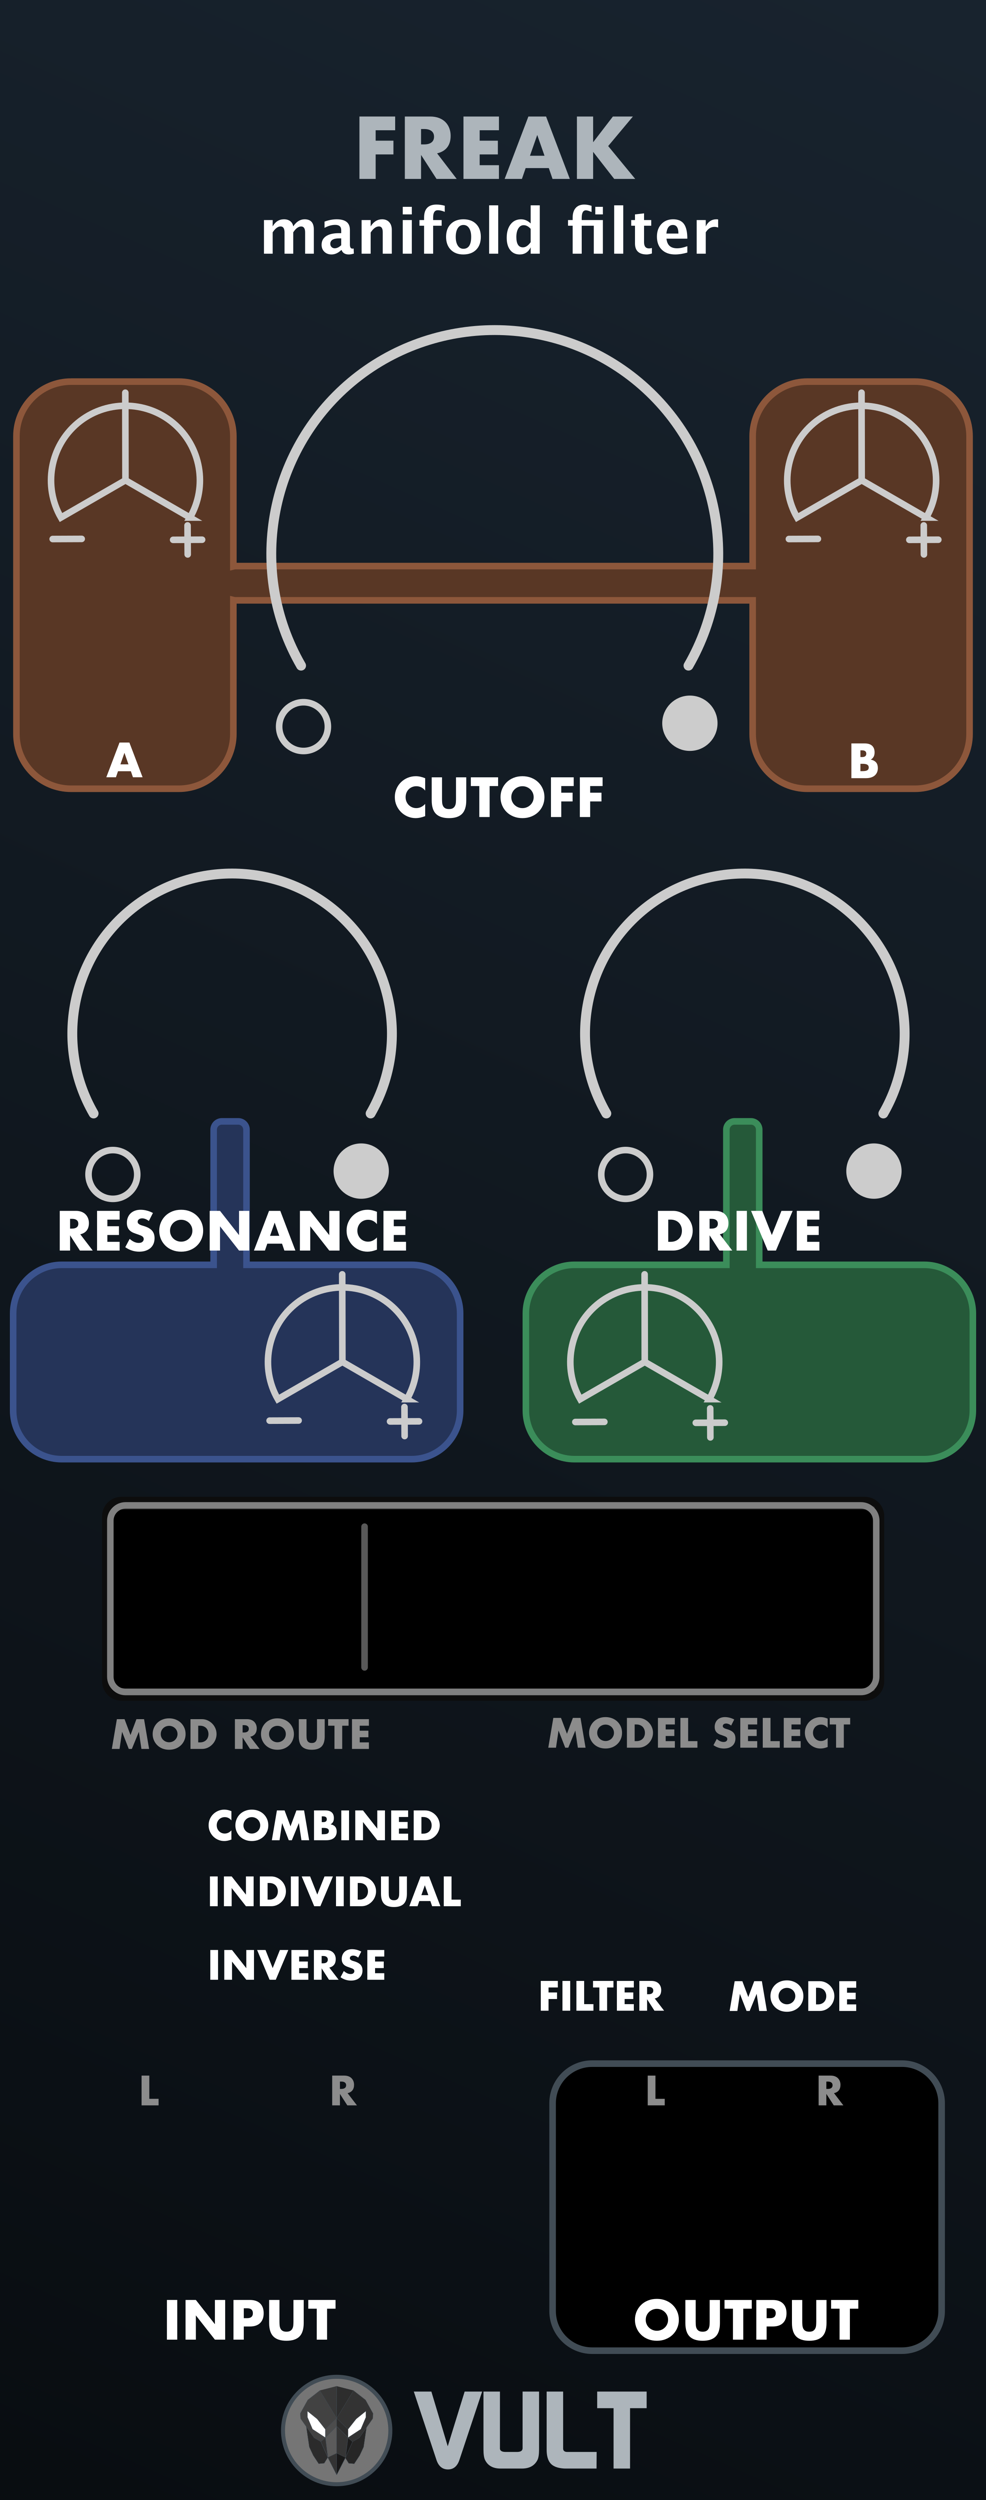 <svg width="150px" height="380px" version="1.1" xmlns="http://www.w3.org/2000/svg" xmlns:xlink="http://www.w3.org/1999/xlink" xml:space="preserve" xmlns:serif="http://www.serif.com/" style="fill-rule:evenodd;clip-rule:evenodd;">
  <defs>
    <linearGradient id="_Linear1" x1="0" y1="0" x2="1" y2="0" gradientUnits="userSpaceOnUse" gradientTransform="matrix(150,-379.998,379.998,150,0,379.998)">
      <stop offset="0" style="stop-color:rgb(9,13,17);stop-opacity:1"/>
      <stop offset="1" style="stop-color:rgb(24,35,46);stop-opacity:1"/>
    </linearGradient>
  </defs>
  <g id="Panel">
    <rect id="rect9931" x="0" y="0" width="150" height="380" style="fill:rgb(26,26,26);"/>
    <rect id="rect7406" x="0" y="0" width="150" height="379.998" style="fill:url(#_Linear1);"/>
    <path id="path7409" d="M10.814,58c-4.589,0 -8.314,3.725 -8.314,8.314l0,45.254c0,4.59 3.725,8.317 8.314,8.317l16.372,0c4.589,0 8.314,-3.727 8.314,-8.317l0,-20.361c0.1,0.025 0.205,0.041 0.313,0.041l78.687,0l0,20.32c0,4.59 3.725,8.317 8.314,8.317l16.372,0c4.589,0 8.314,-3.727 8.314,-8.317l0,-45.254c0,-4.589 -3.725,-8.314 -8.314,-8.314l-16.372,0c-4.589,0 -8.314,3.725 -8.314,8.314l0,19.727l-78.687,0c-0.108,0 -0.213,0.016 -0.313,0.041l0,-19.768c0,-4.589 -3.725,-8.314 -8.314,-8.314l-16.372,0Z" style="fill:rgb(89,55,37);stroke:rgb(141,87,59);stroke-width:1px;"/>
    <path id="path7423" d="M33.76,170.439c-0.696,0 -1.26,0.565 -1.26,1.26l0,20.545l-23.115,0c-4.076,0 -7.385,3.31 -7.385,7.385l0,14.767c0,4.076 3.309,7.385 7.385,7.385l53.23,0c4.076,0 7.385,-3.309 7.385,-7.385l0,-14.767c0,-4.075 -3.309,-7.385 -7.385,-7.385l-25.115,0l0,-20.545c0,-0.695 -0.564,-1.26 -1.26,-1.26l-2.48,0Z" style="fill:rgb(37,52,89);stroke:rgb(59,83,141);stroke-width:1px;"/>
    <path id="path7433" d="M111.76,170.439c-0.696,0 -1.26,0.565 -1.26,1.26l0,20.545l-23.115,0c-4.076,0 -7.385,3.31 -7.385,7.385l0,14.767c0,4.076 3.309,7.385 7.385,7.385l53.23,0c4.076,0 7.385,-3.309 7.385,-7.385l0,-14.767c0,-4.075 -3.309,-7.385 -7.385,-7.385l-25.115,0l0,-20.545c0,-0.695 -0.564,-1.26 -1.26,-1.26l-2.48,0Z" style="fill:rgb(37,89,57);stroke:rgb(59,141,90);stroke-width:1px;"/>
    <path id="path7443" d="M64.683,120.163c-0.364,-0.444 -0.812,-0.664 -1.345,-0.664c-0.236,0 -0.452,0.044 -0.652,0.128c-0.2,0.084 -0.372,0.2 -0.516,0.348c-0.144,0.148 -0.256,0.32 -0.34,0.524c-0.084,0.204 -0.124,0.42 -0.124,0.657c0,0.24 0.04,0.46 0.124,0.664c0.084,0.204 0.196,0.38 0.344,0.528c0.148,0.148 0.32,0.268 0.516,0.352c0.196,0.084 0.412,0.128 0.64,0.128c0.501,0 0.953,-0.212 1.353,-0.64l0,1.857l-0.16,0.056c-0.24,0.084 -0.464,0.148 -0.672,0.188c-0.209,0.04 -0.413,0.06 -0.617,0.06c-0.416,0 -0.816,-0.08 -1.196,-0.236c-0.38,-0.156 -0.717,-0.38 -1.009,-0.665c-0.292,-0.284 -0.524,-0.624 -0.7,-1.016c-0.176,-0.392 -0.264,-0.82 -0.264,-1.284c0,-0.465 0.088,-0.889 0.26,-1.277c0.172,-0.388 0.404,-0.72 0.696,-1c0.292,-0.281 0.629,-0.501 1.013,-0.657c0.384,-0.156 0.788,-0.236 1.208,-0.236c0.24,0 0.476,0.024 0.709,0.076c0.232,0.052 0.476,0.128 0.732,0.236l0,1.873Z" style="fill:white;fill-rule:nonzero;"/>
    <path id="path7445" d="M67.244,118.146l0,3.282c0,0.176 0.008,0.356 0.02,0.54c0.012,0.184 0.052,0.352 0.12,0.5c0.068,0.148 0.172,0.272 0.316,0.364c0.144,0.092 0.348,0.14 0.608,0.14c0.26,0 0.465,-0.048 0.605,-0.14c0.14,-0.092 0.248,-0.216 0.316,-0.364c0.068,-0.148 0.112,-0.316 0.124,-0.5c0.012,-0.184 0.02,-0.364 0.02,-0.54l0,-3.282l1.56,0l0,3.498c0,0.94 -0.216,1.624 -0.644,2.057c-0.428,0.432 -1.088,0.648 -1.981,0.648c-0.892,0 -1.552,-0.216 -1.984,-0.648c-0.433,-0.433 -0.649,-1.117 -0.649,-2.057l0,-3.498l1.569,0Z" style="fill:white;fill-rule:nonzero;"/>
    <path id="path7447" d="M74.487,119.475l0,4.706l-1.569,0l0,-4.706l-1.288,0l0,-1.329l4.145,0l0,1.329l-1.288,0Z" style="fill:white;fill-rule:nonzero;"/>
    <path id="path7449" d="M77.784,121.164c0,0.24 0.044,0.46 0.136,0.664c0.092,0.204 0.212,0.38 0.369,0.528c0.156,0.148 0.336,0.264 0.54,0.348c0.204,0.084 0.424,0.124 0.652,0.124c0.228,0 0.448,-0.04 0.652,-0.124c0.204,-0.084 0.388,-0.2 0.545,-0.348c0.156,-0.148 0.28,-0.324 0.372,-0.528c0.092,-0.204 0.136,-0.424 0.136,-0.664c0,-0.241 -0.044,-0.461 -0.136,-0.665c-0.092,-0.204 -0.216,-0.38 -0.372,-0.528c-0.157,-0.148 -0.341,-0.264 -0.545,-0.348c-0.204,-0.084 -0.424,-0.124 -0.652,-0.124c-0.228,0 -0.448,0.04 -0.652,0.124c-0.204,0.084 -0.384,0.2 -0.54,0.348c-0.157,0.148 -0.277,0.324 -0.369,0.528c-0.092,0.204 -0.136,0.424 -0.136,0.665Zm-1.64,0c0,-0.449 0.084,-0.865 0.248,-1.253c0.164,-0.388 0.396,-0.724 0.688,-1.012c0.292,-0.289 0.644,-0.513 1.052,-0.677c0.409,-0.164 0.857,-0.244 1.349,-0.244c0.484,0 0.932,0.08 1.345,0.244c0.412,0.164 0.764,0.388 1.06,0.677c0.296,0.288 0.528,0.624 0.692,1.012c0.164,0.388 0.248,0.804 0.248,1.253c0,0.448 -0.084,0.864 -0.248,1.252c-0.164,0.388 -0.396,0.724 -0.692,1.012c-0.296,0.289 -0.648,0.513 -1.06,0.677c-0.413,0.164 -0.861,0.244 -1.345,0.244c-0.492,0 -0.94,-0.08 -1.349,-0.244c-0.408,-0.164 -0.76,-0.388 -1.052,-0.677c-0.292,-0.288 -0.524,-0.624 -0.688,-1.012c-0.164,-0.388 -0.248,-0.804 -0.248,-1.252Z" style="fill:white;fill-rule:nonzero;"/>
    <path id="path7451" d="M87.276,119.475l-1.889,0l0,1.008l1.721,0l0,1.329l-1.721,0l0,2.369l-1.568,0l0,-6.035l3.457,0l0,1.329Z" style="fill:white;fill-rule:nonzero;"/>
    <path id="path7453" d="M91.67,119.475l-1.889,0l0,1.008l1.721,0l0,1.329l-1.721,0l0,2.369l-1.568,0l0,-6.035l3.457,0l0,1.329Z" style="fill:white;fill-rule:nonzero;"/>
    <path id="path7458" d="M104.739,101.173c8.221,-14.243 5.003,-32.509 -7.595,-43.081c-12.597,-10.566 -31.149,-10.566 -43.747,0c-12.597,10.572 -15.815,28.838 -7.594,43.081" style="fill:none;stroke:rgb(204,204,204);stroke-width:1.5px;stroke-linecap:round;"/>
    <circle id="circle7461" cx="46.173" cy="110.44" r="3.706" style="fill:none;stroke:rgb(204,204,204);stroke-width:1px;"/>
    <circle id="circle7464" cx="104.952" cy="109.928" r="3.706" style="fill:rgb(204,204,204);stroke:rgb(204,204,204);stroke-width:1px;"/>
    <path id="path7467" d="M10.66,186.739l0.296,0c0.308,0 0.548,-0.064 0.712,-0.192c0.164,-0.128 0.248,-0.312 0.248,-0.552c0,-0.24 -0.084,-0.424 -0.248,-0.552c-0.164,-0.128 -0.404,-0.192 -0.712,-0.192l-0.296,0l0,1.488Zm3.449,3.338l-1.953,0l-1.496,-2.321l0,2.321l-1.569,0l0,-6.035l2.441,0c0.336,0 0.628,0.048 0.881,0.148c0.252,0.1 0.456,0.232 0.62,0.405c0.164,0.172 0.284,0.368 0.368,0.592c0.084,0.224 0.124,0.464 0.124,0.72c0,0.46 -0.112,0.832 -0.332,1.117c-0.22,0.284 -0.548,0.48 -0.981,0.58l1.897,2.473Z" style="fill:white;fill-rule:nonzero;"/>
    <path id="path7469" d="M18.199,185.371l-1.865,0l0,1.008l1.761,0l0,1.329l-1.761,0l0,1.04l1.865,0l0,1.329l-3.433,0l0,-6.035l3.433,0l0,1.329Z" style="fill:white;fill-rule:nonzero;"/>
    <path id="path7471" d="M22.641,185.587c-0.172,-0.14 -0.34,-0.24 -0.512,-0.308c-0.173,-0.068 -0.337,-0.1 -0.497,-0.1c-0.204,0 -0.368,0.048 -0.496,0.144c-0.128,0.096 -0.192,0.22 -0.192,0.376c0,0.108 0.032,0.196 0.096,0.264c0.064,0.068 0.148,0.128 0.252,0.18c0.104,0.052 0.22,0.096 0.352,0.132c0.132,0.036 0.26,0.076 0.389,0.12c0.512,0.172 0.888,0.4 1.124,0.685c0.236,0.284 0.356,0.656 0.356,1.116c0,0.308 -0.052,0.588 -0.156,0.84c-0.104,0.252 -0.256,0.465 -0.456,0.645c-0.2,0.18 -0.444,0.316 -0.736,0.416c-0.293,0.1 -0.621,0.148 -0.989,0.148c-0.764,0 -1.468,-0.228 -2.121,-0.68l0.673,-1.265c0.236,0.208 0.468,0.364 0.696,0.464c0.228,0.1 0.456,0.152 0.68,0.152c0.256,0 0.448,-0.06 0.572,-0.176c0.124,-0.116 0.188,-0.252 0.188,-0.4c0,-0.092 -0.016,-0.168 -0.048,-0.236c-0.032,-0.068 -0.084,-0.128 -0.16,-0.184c-0.076,-0.056 -0.172,-0.108 -0.292,-0.156c-0.12,-0.048 -0.264,-0.1 -0.436,-0.16c-0.204,-0.064 -0.4,-0.136 -0.596,-0.212c-0.196,-0.076 -0.368,-0.18 -0.52,-0.308c-0.152,-0.128 -0.277,-0.289 -0.369,-0.485c-0.092,-0.196 -0.14,-0.44 -0.14,-0.74c0,-0.3 0.048,-0.568 0.148,-0.812c0.101,-0.244 0.237,-0.452 0.417,-0.625c0.18,-0.172 0.396,-0.308 0.656,-0.404c0.26,-0.096 0.548,-0.144 0.868,-0.144c0.3,0 0.613,0.04 0.937,0.124c0.324,0.084 0.636,0.204 0.936,0.364l-0.624,1.225Z" style="fill:white;fill-rule:nonzero;"/>
    <path id="path7473" d="M25.866,187.06c0,0.24 0.044,0.46 0.136,0.664c0.092,0.204 0.212,0.38 0.368,0.528c0.156,0.148 0.336,0.264 0.541,0.348c0.204,0.084 0.424,0.124 0.652,0.124c0.228,0 0.448,-0.04 0.652,-0.124c0.204,-0.084 0.388,-0.2 0.544,-0.348c0.156,-0.148 0.28,-0.324 0.372,-0.528c0.093,-0.204 0.137,-0.424 0.137,-0.664c0,-0.241 -0.044,-0.461 -0.137,-0.665c-0.092,-0.204 -0.216,-0.38 -0.372,-0.528c-0.156,-0.148 -0.34,-0.264 -0.544,-0.348c-0.204,-0.084 -0.424,-0.124 -0.652,-0.124c-0.228,0 -0.448,0.04 -0.652,0.124c-0.205,0.084 -0.385,0.2 -0.541,0.348c-0.156,0.148 -0.276,0.324 -0.368,0.528c-0.092,0.204 -0.136,0.424 -0.136,0.665Zm-1.641,0c0,-0.449 0.084,-0.865 0.249,-1.253c0.164,-0.388 0.396,-0.724 0.688,-1.012c0.292,-0.289 0.644,-0.513 1.052,-0.677c0.408,-0.164 0.857,-0.244 1.349,-0.244c0.484,0 0.932,0.08 1.344,0.244c0.413,0.164 0.765,0.388 1.061,0.677c0.296,0.288 0.528,0.624 0.692,1.012c0.164,0.388 0.248,0.804 0.248,1.253c0,0.448 -0.084,0.864 -0.248,1.252c-0.164,0.388 -0.396,0.724 -0.692,1.012c-0.296,0.289 -0.648,0.513 -1.061,0.677c-0.412,0.164 -0.86,0.244 -1.344,0.244c-0.492,0 -0.941,-0.08 -1.349,-0.244c-0.408,-0.164 -0.76,-0.388 -1.052,-0.677c-0.292,-0.288 -0.524,-0.624 -0.688,-1.012c-0.165,-0.388 -0.249,-0.804 -0.249,-1.252Z" style="fill:white;fill-rule:nonzero;"/>
    <path id="path7475" d="M31.901,190.077l0,-6.035l1.568,0l2.897,3.69l0,-3.69l1.561,0l0,6.035l-1.561,0l-2.897,-3.69l0,3.69l-1.568,0Z" style="fill:white;fill-rule:nonzero;"/>
    <path id="path7477" d="M42.489,187.836l-0.704,-2.009l-0.705,2.009l1.409,0Zm0.416,1.192l-2.241,0l-0.36,1.049l-1.673,0l2.297,-6.035l1.713,0l2.297,6.035l-1.673,0l-0.36,-1.049Z" style="fill:white;fill-rule:nonzero;"/>
    <path id="path7479" d="M45.626,190.077l0,-6.035l1.569,0l2.897,3.69l0,-3.69l1.561,0l0,6.035l-1.561,0l-2.897,-3.69l0,3.69l-1.569,0Z" style="fill:white;fill-rule:nonzero;"/>
    <path id="path7481" d="M57.343,186.059c-0.364,-0.444 -0.812,-0.664 -1.344,-0.664c-0.236,0 -0.453,0.044 -0.653,0.128c-0.2,0.084 -0.372,0.2 -0.516,0.348c-0.144,0.148 -0.256,0.32 -0.34,0.524c-0.084,0.204 -0.124,0.42 -0.124,0.657c0,0.24 0.04,0.46 0.124,0.664c0.084,0.204 0.196,0.38 0.344,0.528c0.148,0.148 0.32,0.268 0.516,0.352c0.196,0.084 0.413,0.128 0.641,0.128c0.5,0 0.952,-0.212 1.352,-0.64l0,1.857l-0.16,0.056c-0.24,0.084 -0.464,0.148 -0.672,0.188c-0.208,0.04 -0.412,0.06 -0.616,0.06c-0.417,0 -0.817,-0.08 -1.197,-0.236c-0.38,-0.156 -0.716,-0.38 -1.008,-0.665c-0.292,-0.284 -0.525,-0.624 -0.701,-1.016c-0.176,-0.392 -0.264,-0.82 -0.264,-1.284c0,-0.465 0.088,-0.889 0.26,-1.277c0.172,-0.388 0.405,-0.72 0.697,-1c0.292,-0.281 0.628,-0.501 1.012,-0.657c0.384,-0.156 0.788,-0.236 1.209,-0.236c0.24,0 0.476,0.024 0.708,0.076c0.232,0.052 0.476,0.128 0.732,0.236l0,1.873Z" style="fill:white;fill-rule:nonzero;"/>
    <path id="path7483" d="M61.769,185.371l-1.865,0l0,1.008l1.761,0l0,1.329l-1.761,0l0,1.04l1.865,0l0,1.329l-3.433,0l0,-6.035l3.433,0l0,1.329Z" style="fill:white;fill-rule:nonzero;"/>
    <g>
      <path id="path7488" d="M56.383,169.241c5.878,-10.184 3.577,-23.245 -5.431,-30.804c-9.007,-7.556 -22.273,-7.556 -31.281,0c-9.007,7.559 -11.308,20.62 -5.43,30.804" style="fill:none;stroke:rgb(204,204,204);stroke-width:1.5px;stroke-linecap:round;"/>
      <circle id="circle7491" cx="17.173" cy="178.509" r="3.706" style="fill:none;stroke:rgb(204,204,204);stroke-width:1px;"/>
      <circle id="circle7494" cx="54.952" cy="177.997" r="3.706" style="fill:rgb(204,204,204);stroke:rgb(204,204,204);stroke-width:1px;"/>
    </g>
    <g>
      <path id="path7499" d="M134.383,169.241c5.878,-10.184 3.577,-23.245 -5.431,-30.804c-9.007,-7.556 -22.273,-7.556 -31.281,0c-9.007,7.559 -11.308,20.62 -5.43,30.804" style="fill:none;stroke:rgb(204,204,204);stroke-width:1.5px;stroke-linecap:round;"/>
      <circle id="circle7502" cx="95.173" cy="178.509" r="3.706" style="fill:none;stroke:rgb(204,204,204);stroke-width:1px;"/>
      <circle id="circle7505" cx="132.952" cy="177.997" r="3.706" style="fill:rgb(204,204,204);stroke:rgb(204,204,204);stroke-width:1px;"/>
    </g>
    <path id="path7510" d="M40.158,38.559l0,-5.112l1.322,0l0,0.964c0.404,-0.72 0.978,-1.08 1.723,-1.08c0.385,0 0.702,0.094 0.95,0.284c0.248,0.189 0.4,0.455 0.456,0.796c0.477,-0.72 1.055,-1.08 1.732,-1.08c0.934,0 1.401,0.516 1.401,1.546l0,3.682l-1.322,0l0,-3.231c0,-0.605 -0.202,-0.908 -0.605,-0.908c-0.413,0 -0.815,0.298 -1.206,0.894l0,3.245l-1.323,0l0,-3.231c0,-0.608 -0.203,-0.912 -0.609,-0.912c-0.407,0 -0.805,0.299 -1.197,0.898l0,3.245l-1.322,0Z" style="fill:white;fill-rule:nonzero;"/>
    <path id="path7512" d="M51.909,38.01c-0.459,0.443 -0.952,0.666 -1.476,0.666c-0.447,0 -0.81,-0.137 -1.089,-0.41c-0.28,-0.273 -0.42,-0.627 -0.42,-1.062c0,-0.564 0.226,-1 0.678,-1.306c0.451,-0.306 1.098,-0.458 1.939,-0.458l0.368,0l0,-0.466c0,-0.53 -0.303,-0.796 -0.908,-0.796c-0.537,0 -1.08,0.152 -1.63,0.456l0,-0.949c0.624,-0.237 1.242,-0.354 1.853,-0.354c1.338,0 2.006,0.532 2.006,1.597l0,2.262c0,0.4 0.13,0.6 0.387,0.6c0.046,0 0.108,-0.005 0.182,-0.018l0.033,0.773c-0.292,0.087 -0.55,0.131 -0.773,0.131c-0.565,0 -0.929,-0.223 -1.09,-0.666l-0.06,0Zm0,-0.74l0,-1.039l-0.326,0c-0.89,0 -1.336,0.279 -1.336,0.838c0,0.19 0.064,0.349 0.192,0.478c0.13,0.128 0.288,0.193 0.478,0.193c0.323,0 0.653,-0.157 0.992,-0.47Z" style="fill:white;fill-rule:nonzero;"/>
    <path id="path7514" d="M55.009,38.559l0,-5.112l1.379,0l0,0.964c0.45,-0.72 1.03,-1.08 1.74,-1.08c0.457,0 0.817,0.144 1.08,0.433c0.264,0.289 0.396,0.683 0.396,1.183l0,3.612l-1.377,0l0,-3.273c0,-0.58 -0.193,-0.87 -0.578,-0.87c-0.438,0 -0.858,0.308 -1.261,0.927l0,3.216l-1.379,0Z" style="fill:white;fill-rule:nonzero;"/>
    <path id="path7516" d="M61.271,38.559l0,-5.112l1.378,0l0,5.112l-1.378,0Zm0,-5.972l0,-1.151l1.378,0l0,1.151l-1.378,0Z" style="fill:white;fill-rule:nonzero;"/>
    <path id="path7518" d="M64.516,38.559l0,-4.251l-0.703,0l0,-0.861l0.703,0l0,-0.367c0,-1.326 0.629,-1.988 1.886,-1.988c0.406,0 0.825,0.059 1.256,0.176l0,0.932c-0.39,-0.165 -0.742,-0.247 -1.052,-0.247c-0.474,0 -0.713,0.358 -0.713,1.075l0,0.419l1.295,0l0,0.861l-1.295,0l0,4.251l-1.377,0Z" style="fill:white;fill-rule:nonzero;"/>
    <path id="path7520" d="M70.47,38.676c-0.798,0 -1.431,-0.242 -1.901,-0.725c-0.47,-0.482 -0.706,-1.131 -0.706,-1.948c0,-0.826 0.237,-1.477 0.71,-1.955c0.473,-0.478 1.117,-0.717 1.93,-0.717c0.816,0 1.461,0.239 1.935,0.717c0.473,0.478 0.709,1.126 0.709,1.946c0,0.838 -0.237,1.495 -0.713,1.969c-0.474,0.475 -1.129,0.713 -1.964,0.713Zm0.024,-0.862c0.791,0 1.187,-0.607 1.187,-1.82c0,-0.556 -0.105,-0.994 -0.315,-1.317c-0.21,-0.323 -0.496,-0.484 -0.863,-0.484c-0.363,0 -0.65,0.161 -0.86,0.484c-0.209,0.323 -0.313,0.764 -0.313,1.326c0,0.556 0.104,0.997 0.311,1.323c0.209,0.326 0.493,0.488 0.853,0.488Z" style="fill:white;fill-rule:nonzero;"/>
    <rect id="rect7522" x="74.413" y="31.208" width="1.379" height="7.351" style="fill:white;"/>
    <path id="path7524" d="M80.731,38.559l0,-0.963c-0.354,0.72 -0.911,1.08 -1.672,1.08c-0.614,0 -1.097,-0.226 -1.447,-0.676c-0.351,-0.45 -0.526,-1.069 -0.526,-1.857c0,-0.857 0.198,-1.539 0.594,-2.049c0.394,-0.509 0.926,-0.763 1.594,-0.763c0.534,0 1.02,0.211 1.457,0.633l0,-2.756l1.383,0l0,7.351l-1.383,0Zm0,-3.775c-0.333,-0.373 -0.687,-0.56 -1.066,-0.56c-0.338,0 -0.609,0.164 -0.81,0.49c-0.202,0.326 -0.303,0.763 -0.303,1.313c0,1.046 0.336,1.569 1.006,1.569c0.41,0 0.8,-0.263 1.173,-0.787l0,-2.025Z" style="fill:white;fill-rule:nonzero;"/>
    <path id="path7526" d="M87.118,38.559l0,-4.251l-0.703,0l0,-0.861l0.703,0l0,-0.353c0,-0.643 0.153,-1.137 0.459,-1.484c0.306,-0.345 0.741,-0.518 1.305,-0.518c0.349,0 0.717,0.063 1.109,0.19l0,0.941c-0.385,-0.171 -0.67,-0.256 -0.857,-0.256c-0.425,0 -0.638,0.388 -0.638,1.164l0,0.316l3.218,0l0,5.112l-1.379,0l0,-4.251l-1.839,0l0,4.251l-1.378,0Zm3.446,-5.972l0,-1.151l1.15,0l0,1.151l-1.15,0Z" style="fill:white;fill-rule:nonzero;"/>
    <rect id="rect7528" x="93.436" y="31.208" width="1.379" height="7.351" style="fill:white;"/>
    <path id="path7530" d="M99.172,38.532c-0.33,0.095 -0.589,0.144 -0.779,0.144c-1.194,0 -1.791,-0.559 -1.791,-1.676l0,-2.692l-0.573,0l0,-0.861l0.573,0l0,-0.86l1.377,-0.159l0,1.019l1.094,0l0,0.861l-1.094,0l0,2.509c0,0.628 0.257,0.942 0.769,0.942c0.118,0 0.258,-0.023 0.424,-0.066l0,0.839Z" style="fill:white;fill-rule:nonzero;"/>
    <path id="path7532" d="M104.563,38.387c-0.656,0.192 -1.276,0.289 -1.863,0.289c-0.853,0 -1.526,-0.243 -2.021,-0.727c-0.493,-0.484 -0.74,-1.145 -0.74,-1.983c0,-0.792 0.227,-1.428 0.678,-1.911c0.452,-0.483 1.048,-0.724 1.79,-0.724c0.748,0 1.294,0.236 1.639,0.707c0.344,0.472 0.517,1.219 0.517,2.239l-3.171,0c0.093,0.976 0.629,1.463 1.606,1.463c0.463,0 0.983,-0.107 1.565,-0.321l0,0.968Zm-3.189,-2.887l1.834,0c0,-0.872 -0.281,-1.307 -0.843,-1.307c-0.571,0 -0.901,0.435 -0.991,1.307Z" style="fill:white;fill-rule:nonzero;"/>
    <path id="path7534" d="M105.987,38.559l0,-5.112l1.378,0l0,0.964c0.357,-0.72 0.9,-1.08 1.63,-1.08c0.087,0 0.171,0.009 0.255,0.027l0,1.23c-0.195,-0.071 -0.377,-0.107 -0.544,-0.107c-0.55,0 -0.997,0.278 -1.341,0.833l0,3.245l-1.378,0Z" style="fill:white;fill-rule:nonzero;"/>
    <path id="path7539" d="M60.116,19.797l-2.968,0l0,1.585l2.705,0l0,2.089l-2.705,0l0,3.724l-2.466,0l0,-9.485l5.434,0l0,2.087Z" style="fill:rgb(173,181,187);fill-rule:nonzero;"/>
    <path id="path7541" d="M64.055,21.948l0.465,0c0.486,0 0.859,-0.099 1.12,-0.301c0.26,-0.201 0.389,-0.491 0.389,-0.868c0,-0.377 -0.129,-0.666 -0.389,-0.868c-0.261,-0.201 -0.634,-0.301 -1.12,-0.301l-0.465,0l0,2.338Zm5.421,5.247l-3.069,0l-2.352,-3.648l0,3.648l-2.467,0l0,-9.485l3.838,0c0.528,0 0.989,0.078 1.383,0.232c0.395,0.156 0.72,0.368 0.975,0.635c0.256,0.269 0.449,0.58 0.578,0.931c0.131,0.353 0.196,0.73 0.196,1.133c0,0.721 -0.174,1.306 -0.522,1.755c-0.348,0.449 -0.862,0.753 -1.541,0.912l2.981,3.887Z" style="fill:rgb(173,181,187);fill-rule:nonzero;"/>
    <path id="path7543" d="M75.905,19.797l-2.931,0l-0.001,1.585l2.768,0l0,2.089l-2.767,0l-0.001,1.635l2.932,0l0,2.089l-5.397,0l0,-9.485l5.397,0l0,2.087Z" style="fill:rgb(173,181,187);fill-rule:nonzero;"/>
    <path id="path7545" d="M82.836,23.672l-1.106,-3.157l-1.107,3.157l2.213,0Zm0.654,1.875l-3.523,0l-0.566,1.648l-2.629,0l3.611,-9.485l2.692,0l3.611,9.485l-2.63,0l-0.566,-1.648Z" style="fill:rgb(173,181,187);fill-rule:nonzero;"/>
    <path id="path7547" d="M90.233,21.622l3.007,-3.912l3.043,0l-3.761,4.49l4.114,4.995l-3.195,0l-3.208,-4.113l0,4.113l-2.466,0l0,-9.485l2.466,0l0,3.912Z" style="fill:rgb(173,181,187);fill-rule:nonzero;"/>
    <path id="path42" d="M62.952,363.5l2.673,0l2.49,8.317l2.574,-8.317l2.66,0l-3.46,10.397c-0.323,0.959 -0.903,1.438 -1.738,1.438c-0.847,0 -1.433,-0.484 -1.755,-1.453l-3.444,-10.382Z" style="fill:rgb(173,181,187);fill-rule:nonzero;"/>
    <path id="path44" d="M73.55,372.292l0,-8.792l2.507,0l0,8.709c0.044,0.312 0.334,0.468 0.869,0.468l1.705,0c0.513,0 0.797,-0.145 0.853,-0.435l0.017,-0.083l0,-8.659l2.507,0l0,8.776c0,0.769 -0.083,1.315 -0.251,1.638c-0.445,0.858 -1.231,1.287 -2.357,1.287l-3.243,0c-1.159,0 -1.95,-0.44 -2.373,-1.321c-0.156,-0.323 -0.234,-0.852 -0.234,-1.588Z" style="fill:rgb(173,181,187);fill-rule:nonzero;"/>
    <path id="path46" d="M83.161,372.343l0,-8.843l2.508,0l0,8.642c0,0.357 0.211,0.535 0.635,0.535l4.463,0l-0.016,2.524l-4.664,0c-0.167,0 -0.312,-0.005 -0.435,-0.017c-0.903,-0.077 -1.544,-0.342 -1.922,-0.794c-0.379,-0.451 -0.569,-1.134 -0.569,-2.047Z" style="fill:rgb(173,181,187);fill-rule:nonzero;"/>
    <path id="path48" d="M90.851,366.024l0,-2.524l7.522,0l0,2.524l-2.524,0l0,9.177l-2.508,0l0,-9.177l-2.49,0Z" style="fill:rgb(173,181,187);fill-rule:nonzero;"/>
    <path id="path4" d="M59.383,369.417c0,-4.509 -3.655,-8.164 -8.164,-8.164c-4.509,0 -8.165,3.655 -8.165,8.164c0,4.509 3.656,8.165 8.165,8.165c4.509,0 8.164,-3.656 8.164,-8.165Z" style="fill:rgb(117,117,117);fill-rule:nonzero;stroke:rgb(65,76,85);stroke-width:0.61px;stroke-miterlimit:10;"/>
    <g id="g40">
      <path id="polygon6" d="M49.321,374.394l0.553,-0.891l-1.064,-2.393l-2.216,-2.284l0.46,3.101l0.597,1.28l0.833,1.264l0.837,-0.077Z" style="fill:rgb(43,43,43);fill-rule:nonzero;stroke:rgb(65,76,85);stroke-width:0.04px;"/>
      <path id="polygon8" d="M53.048,374.401l-0.553,-0.89l1.064,-2.393l2.216,-2.285l-0.46,3.101l-0.597,1.281l-0.833,1.263l-0.837,-0.077Z" style="fill:rgb(38,38,38);fill-rule:nonzero;stroke:rgb(65,76,85);stroke-width:0.04px;"/>
      <path id="polygon12" d="M48.636,363.359l2.584,-0.66l0,13.447l-1.349,-2.651l-1.061,-2.385l-1.022,-0.581l-2.052,-2.92l-0.057,-0.776l1.148,-2.067l1.809,-1.407Z" style="fill:rgb(66,66,66);fill-rule:nonzero;stroke:rgb(65,76,85);stroke-width:0.04px;"/>
      <path id="polygon14" d="M53.801,363.364l-2.584,-0.661l0,13.448l1.35,-2.651l1.06,-2.385l1.023,-0.581l2.051,-2.921l0.058,-0.775l-1.149,-2.067l-1.809,-1.407Z" style="fill:rgb(51,51,51);fill-rule:nonzero;stroke:rgb(65,76,85);stroke-width:0.04px;"/>
      <path id="polyline16" d="M49.496,369.237l1.723,-1.684l0,1.229l-1.723,1.718l0,-1.263" style="fill:rgb(76,76,76);fill-rule:nonzero;stroke:rgb(65,76,85);stroke-width:0.04px;"/>
      <path id="polygon18" d="M51.22,368.781l-1.723,1.718l0.377,3.004l1.346,2.643l0,-7.365Z" style="fill:rgb(91,91,91);fill-rule:nonzero;stroke:rgb(65,76,85);stroke-width:0.04px;"/>
      <path id="polygon20" d="M51.22,376.146l-1.346,-2.643l1.346,-0.635l0,3.278Z" style="fill:rgb(51,51,51);fill-rule:nonzero;stroke:rgb(65,76,85);stroke-width:0.04px;"/>
      <path id="polygon22" d="M49.497,370.499l0,-1.263l-1.249,-1.58l-1.477,-1.19l-0.001,0.932l0.775,1.823l1.952,1.278Z" style="fill:white;fill-rule:nonzero;stroke:rgb(65,76,85);stroke-width:0.04px;"/>
      <path id="polyline24" d="M52.942,369.238l-1.722,-1.685l0,1.23l1.722,1.718l0,-1.263" style="fill:rgb(45,45,45);fill-rule:nonzero;stroke:rgb(65,76,85);stroke-width:0.04px;"/>
      <path id="polygon26" d="M51.218,368.781l1.722,1.718l-0.376,3.004l-1.347,2.643l0.001,-7.365Z" style="fill:rgb(53,53,53);fill-rule:nonzero;stroke:rgb(65,76,85);stroke-width:0.04px;"/>
      <path id="polygon28" d="M51.217,376.146l1.347,-2.643l-1.346,-0.635l-0.001,3.278Z" style="fill:rgb(25,25,25);fill-rule:nonzero;stroke:rgb(65,76,85);stroke-width:0.04px;"/>
      <path id="polygon30" d="M52.94,370.499l0,-1.263l1.249,-1.58l1.478,-1.19l0.001,0.932l-0.775,1.823l-1.953,1.278Z" style="fill:white;fill-rule:nonzero;stroke:rgb(65,76,85);stroke-width:0.04px;"/>
      <path id="polyline32" d="M48.652,363.338l2.566,4.215l-0.005,-4.87" style="fill:rgb(56,56,56);fill-rule:nonzero;stroke:rgb(65,76,85);stroke-width:0.04px;"/>
      <path id="polyline34" d="M53.785,363.338l-2.566,4.215l0.006,-4.869" style="fill:rgb(45,45,45);fill-rule:nonzero;stroke:rgb(65,76,85);stroke-width:0.04px;"/>
      <path id="polygon36" d="M48.811,371.111l0.688,-0.611l0.375,3.006l-1.063,-2.395Z" style="fill:rgb(51,51,51);fill-rule:nonzero;stroke:rgb(65,76,85);stroke-width:0.04px;"/>
      <path id="polygon38" d="M53.631,371.125l-0.688,-0.61l-0.375,3.006l1.063,-2.396Z" style="fill:rgb(28,28,28);fill-rule:nonzero;stroke:rgb(65,76,85);stroke-width:0.04px;"/>
    </g>
    <path id="path7576" d="M101.66,188.748l0.36,0c0.272,0 0.516,-0.044 0.728,-0.128c0.212,-0.084 0.392,-0.204 0.54,-0.352c0.149,-0.148 0.261,-0.328 0.337,-0.532c0.076,-0.204 0.116,-0.432 0.116,-0.676c0,-0.241 -0.04,-0.465 -0.12,-0.673c-0.08,-0.208 -0.192,-0.388 -0.341,-0.536c-0.148,-0.148 -0.328,-0.268 -0.54,-0.352c-0.212,-0.084 -0.452,-0.128 -0.72,-0.128l-0.36,0l0,3.377Zm-1.569,-4.706l2.321,0c0.412,0 0.796,0.084 1.157,0.248c0.36,0.164 0.676,0.385 0.944,0.661c0.268,0.276 0.48,0.596 0.636,0.96c0.156,0.364 0.232,0.748 0.232,1.149c0,0.396 -0.076,0.776 -0.228,1.14c-0.152,0.364 -0.364,0.688 -0.632,0.964c-0.268,0.277 -0.584,0.501 -0.944,0.665c-0.361,0.164 -0.749,0.248 -1.165,0.248l-2.321,0l0,-6.035Z" style="fill:white;fill-rule:nonzero;"/>
    <path id="path7578" d="M107.95,186.739l0.297,0c0.308,0 0.548,-0.064 0.712,-0.192c0.164,-0.128 0.248,-0.312 0.248,-0.552c0,-0.24 -0.084,-0.424 -0.248,-0.552c-0.164,-0.128 -0.404,-0.192 -0.712,-0.192l-0.297,0l0,1.488Zm3.45,3.338l-1.953,0l-1.497,-2.321l0,2.321l-1.568,0l0,-6.035l2.441,0c0.336,0 0.628,0.048 0.88,0.148c0.252,0.1 0.456,0.232 0.62,0.405c0.164,0.172 0.285,0.368 0.369,0.592c0.084,0.224 0.124,0.464 0.124,0.72c0,0.46 -0.112,0.832 -0.333,1.117c-0.22,0.284 -0.548,0.48 -0.98,0.58l1.897,2.473Z" style="fill:white;fill-rule:nonzero;"/>
    <rect id="rect7580" x="112.056" y="184.042" width="1.569" height="6.035" style="fill:white;"/>
    <path id="path7582" d="M115.962,184.042l1.456,3.674l1.465,-3.674l1.705,0l-2.545,6.035l-1.249,0l-2.537,-6.035l1.705,0Z" style="fill:white;fill-rule:nonzero;"/>
    <path id="path7584" d="M124.653,185.371l-1.864,0l0,1.008l1.76,0l0,1.329l-1.76,0l0,1.04l1.864,0l0,1.329l-3.433,0l0,-6.035l3.433,0l0,1.329Z" style="fill:white;fill-rule:nonzero;"/>
    <path id="path7589" d="M110.998,305.65l0.768,-4.526l1.165,0l0.908,2.413l0.901,-2.413l1.16,0l0.768,4.526l-1.168,0l-0.388,-2.605l-1.069,2.605l-0.468,0l-1.016,-2.605l-0.388,2.605l-1.173,0Z" style="fill:white;fill-rule:nonzero;"/>
    <path id="path7591" d="M118.441,303.389c0,0.18 0.032,0.344 0.1,0.496c0.068,0.152 0.16,0.284 0.276,0.396c0.116,0.112 0.252,0.2 0.405,0.26c0.156,0.064 0.32,0.096 0.492,0.096c0.172,0 0.332,-0.032 0.488,-0.096c0.152,-0.06 0.288,-0.148 0.408,-0.26c0.116,-0.112 0.208,-0.244 0.276,-0.396c0.068,-0.152 0.104,-0.316 0.104,-0.496c0,-0.18 -0.036,-0.348 -0.104,-0.5c-0.068,-0.152 -0.16,-0.284 -0.276,-0.397c-0.12,-0.112 -0.256,-0.196 -0.408,-0.26c-0.156,-0.06 -0.316,-0.092 -0.488,-0.092c-0.172,0 -0.336,0.032 -0.492,0.092c-0.153,0.064 -0.289,0.148 -0.405,0.26c-0.116,0.113 -0.208,0.245 -0.276,0.397c-0.068,0.152 -0.1,0.32 -0.1,0.5Zm-1.232,0c0,-0.336 0.064,-0.648 0.188,-0.941c0.124,-0.288 0.296,-0.544 0.516,-0.76c0.22,-0.216 0.48,-0.384 0.788,-0.504c0.304,-0.124 0.645,-0.184 1.013,-0.184c0.364,0 0.696,0.06 1.004,0.184c0.308,0.12 0.576,0.288 0.796,0.504c0.225,0.216 0.397,0.472 0.521,0.76c0.124,0.293 0.184,0.605 0.184,0.941c0,0.336 -0.06,0.648 -0.184,0.936c-0.124,0.292 -0.296,0.544 -0.521,0.761c-0.22,0.216 -0.488,0.384 -0.796,0.508c-0.308,0.12 -0.64,0.18 -1.004,0.18c-0.368,0 -0.709,-0.06 -1.013,-0.18c-0.308,-0.124 -0.568,-0.292 -0.788,-0.508c-0.22,-0.217 -0.392,-0.469 -0.516,-0.761c-0.124,-0.288 -0.188,-0.6 -0.188,-0.936Z" style="fill:white;fill-rule:nonzero;"/>
    <path id="path7593" d="M124.14,304.653l0.272,0c0.204,0 0.384,-0.032 0.544,-0.096c0.16,-0.064 0.296,-0.152 0.404,-0.264c0.112,-0.112 0.196,-0.244 0.252,-0.4c0.06,-0.152 0.088,-0.32 0.088,-0.504c0,-0.18 -0.032,-0.348 -0.092,-0.504c-0.06,-0.156 -0.144,-0.292 -0.252,-0.405c-0.112,-0.112 -0.244,-0.2 -0.404,-0.264c-0.16,-0.064 -0.34,-0.096 -0.54,-0.096l-0.272,0l0,2.533Zm-1.177,-3.529l1.741,0c0.308,0 0.596,0.064 0.868,0.188c0.268,0.124 0.504,0.288 0.708,0.496c0.201,0.204 0.361,0.444 0.477,0.721c0.116,0.272 0.172,0.56 0.172,0.86c0,0.296 -0.056,0.58 -0.168,0.852c-0.116,0.276 -0.272,0.516 -0.477,0.725c-0.2,0.208 -0.436,0.376 -0.708,0.5c-0.268,0.124 -0.56,0.184 -0.872,0.184l-1.741,0l0,-4.526Z" style="fill:white;fill-rule:nonzero;"/>
    <path id="path7595" d="M130.254,302.12l-1.396,0l0,0.757l1.316,0l0,0.996l-1.316,0l0,0.78l1.396,0l0,0.997l-2.573,0l0,-4.526l2.573,0l0,0.996Z" style="fill:white;fill-rule:nonzero;"/>
    <path id="path7599" d="M84.864,302.081l-1.416,0l0,0.757l1.292,0l0,0.996l-1.292,0l0,1.777l-1.177,0l0,-4.526l2.593,0l0,0.996Z" style="fill:white;fill-rule:nonzero;"/>
    <rect id="rect7601" x="85.568" y="301.085" width="1.176" height="4.526" style="fill:white;"/>
    <path id="path7603" d="M88.866,301.085l0,3.529l1.412,0l0,0.997l-2.589,0l0,-4.526l1.177,0Z" style="fill:white;fill-rule:nonzero;"/>
    <path id="path7605" d="M92.359,302.081l0,3.53l-1.176,0l0,-3.53l-0.965,0l0,-0.996l3.106,0l0,0.996l-0.965,0Z" style="fill:white;fill-rule:nonzero;"/>
    <path id="path7607" d="M96.421,302.081l-1.397,0l0,0.757l1.317,0l0,0.996l-1.317,0l0,0.78l1.397,0l0,0.997l-2.573,0l0,-4.526l2.573,0l0,0.996Z" style="fill:white;fill-rule:nonzero;"/>
    <path id="path7609" d="M98.442,303.11l0.224,0c0.232,0 0.408,-0.048 0.532,-0.144c0.124,-0.096 0.188,-0.236 0.188,-0.416c0,-0.181 -0.064,-0.317 -0.188,-0.413c-0.124,-0.096 -0.3,-0.144 -0.532,-0.144l-0.224,0l0,1.117Zm2.589,2.501l-1.465,0l-1.124,-1.741l0,1.741l-1.177,0l0,-4.526l1.833,0c0.252,0 0.472,0.04 0.66,0.112c0.188,0.076 0.34,0.176 0.465,0.304c0.12,0.128 0.212,0.276 0.276,0.444c0.06,0.168 0.092,0.348 0.092,0.541c0,0.344 -0.084,0.624 -0.248,0.836c-0.168,0.212 -0.413,0.36 -0.737,0.436l1.425,1.853Z" style="fill:white;fill-rule:nonzero;"/>
    <path id="path7613" d="M35.203,276.686c-0.272,-0.333 -0.609,-0.497 -1.009,-0.497c-0.176,0 -0.34,0.032 -0.488,0.096c-0.152,0.064 -0.28,0.152 -0.388,0.26c-0.108,0.113 -0.192,0.241 -0.256,0.393c-0.06,0.152 -0.092,0.316 -0.092,0.492c0,0.18 0.032,0.348 0.092,0.5c0.064,0.152 0.148,0.284 0.26,0.396c0.108,0.112 0.236,0.2 0.384,0.264c0.148,0.064 0.308,0.096 0.48,0.096c0.376,0 0.717,-0.16 1.017,-0.48l0,1.393l-0.12,0.04c-0.18,0.064 -0.349,0.112 -0.505,0.14c-0.156,0.032 -0.312,0.044 -0.464,0.044c-0.312,0 -0.608,-0.056 -0.896,-0.176c-0.284,-0.116 -0.536,-0.284 -0.756,-0.496c-0.217,-0.217 -0.393,-0.469 -0.525,-0.765c-0.132,-0.292 -0.2,-0.612 -0.2,-0.96c0,-0.348 0.068,-0.668 0.196,-0.957c0.132,-0.292 0.304,-0.54 0.525,-0.752c0.216,-0.208 0.468,-0.372 0.756,-0.492c0.288,-0.116 0.592,-0.176 0.908,-0.176c0.18,0 0.356,0.02 0.528,0.056c0.176,0.04 0.361,0.096 0.553,0.176l0,1.405Z" style="fill:white;fill-rule:nonzero;"/>
    <path id="path7615" d="M37.035,277.438c0,0.18 0.036,0.344 0.104,0.496c0.068,0.152 0.161,0.284 0.277,0.396c0.116,0.112 0.252,0.2 0.404,0.26c0.156,0.064 0.316,0.096 0.488,0.096c0.172,0 0.336,-0.032 0.488,-0.096c0.156,-0.06 0.292,-0.148 0.408,-0.26c0.12,-0.112 0.212,-0.244 0.28,-0.396c0.068,-0.152 0.104,-0.316 0.104,-0.496c0,-0.18 -0.036,-0.348 -0.104,-0.5c-0.068,-0.152 -0.16,-0.284 -0.28,-0.397c-0.116,-0.112 -0.252,-0.196 -0.408,-0.26c-0.152,-0.06 -0.316,-0.092 -0.488,-0.092c-0.172,0 -0.332,0.032 -0.488,0.092c-0.152,0.064 -0.288,0.148 -0.404,0.26c-0.116,0.113 -0.209,0.245 -0.277,0.397c-0.068,0.152 -0.104,0.32 -0.104,0.5Zm-1.228,0c0,-0.336 0.064,-0.648 0.188,-0.941c0.124,-0.288 0.292,-0.544 0.512,-0.76c0.22,-0.216 0.484,-0.384 0.793,-0.504c0.304,-0.124 0.64,-0.184 1.008,-0.184c0.364,0 0.7,0.06 1.008,0.184c0.308,0.12 0.573,0.288 0.797,0.504c0.22,0.216 0.396,0.472 0.52,0.76c0.124,0.293 0.184,0.605 0.184,0.941c0,0.336 -0.06,0.648 -0.184,0.936c-0.124,0.292 -0.3,0.544 -0.52,0.761c-0.224,0.216 -0.489,0.384 -0.797,0.508c-0.308,0.12 -0.644,0.18 -1.008,0.18c-0.368,0 -0.704,-0.06 -1.008,-0.18c-0.309,-0.124 -0.573,-0.292 -0.793,-0.508c-0.22,-0.217 -0.388,-0.469 -0.512,-0.761c-0.124,-0.288 -0.188,-0.6 -0.188,-0.936Z" style="fill:white;fill-rule:nonzero;"/>
    <path id="path7617" d="M41.357,279.699l0.769,-4.526l1.164,0l0.904,2.413l0.901,-2.413l1.164,0l0.769,4.526l-1.169,0l-0.392,-2.605l-1.069,2.605l-0.468,0l-1.012,-2.605l-0.392,2.605l-1.169,0Z" style="fill:white;fill-rule:nonzero;"/>
    <path id="path7619" d="M48.948,278.786l0.256,0c0.297,0 0.509,-0.036 0.637,-0.112c0.128,-0.076 0.192,-0.2 0.192,-0.368c0,-0.168 -0.064,-0.288 -0.192,-0.364c-0.128,-0.076 -0.34,-0.116 -0.637,-0.116l-0.256,0l0,0.96Zm0,-1.836l0.216,0c0.369,0 0.553,-0.144 0.553,-0.437c0,-0.292 -0.184,-0.44 -0.553,-0.44l-0.216,0l0,0.877Zm-1.176,-1.777l1.753,0c0.416,0 0.732,0.1 0.948,0.3c0.216,0.2 0.32,0.488 0.32,0.864c0,0.229 -0.04,0.421 -0.12,0.569c-0.084,0.152 -0.208,0.276 -0.376,0.38c0.168,0.032 0.312,0.08 0.428,0.148c0.12,0.064 0.216,0.148 0.288,0.244c0.076,0.096 0.128,0.204 0.16,0.324c0.032,0.12 0.048,0.248 0.048,0.384c0,0.212 -0.036,0.4 -0.112,0.564c-0.072,0.165 -0.176,0.301 -0.312,0.413c-0.132,0.112 -0.296,0.196 -0.488,0.252c-0.192,0.056 -0.408,0.084 -0.648,0.084l-1.889,0l0,-4.526Z" style="fill:white;fill-rule:nonzero;"/>
    <rect id="rect7621" x="51.922" y="275.173" width="1.176" height="4.526" style="fill:white;"/>
    <path id="path7623" d="M54.046,279.699l0,-4.526l1.177,0l2.173,2.769l0,-2.769l1.168,0l0,4.526l-1.168,0l-2.173,-2.765l0,2.765l-1.177,0Z" style="fill:white;fill-rule:nonzero;"/>
    <path id="path7625" d="M62.086,276.169l-1.397,0l0,0.757l1.321,0l0,0.996l-1.321,0l0,0.78l1.397,0l0,0.997l-2.573,0l0,-4.526l2.573,0l0,0.996Z" style="fill:white;fill-rule:nonzero;"/>
    <path id="path7627" d="M64.111,278.702l0.268,0c0.204,0 0.388,-0.032 0.548,-0.096c0.16,-0.064 0.292,-0.152 0.404,-0.264c0.108,-0.112 0.192,-0.244 0.252,-0.4c0.056,-0.152 0.084,-0.32 0.084,-0.504c0,-0.18 -0.028,-0.348 -0.088,-0.504c-0.06,-0.156 -0.144,-0.292 -0.256,-0.405c-0.108,-0.112 -0.244,-0.2 -0.404,-0.264c-0.16,-0.064 -0.34,-0.096 -0.54,-0.096l-0.268,0l0,2.533Zm-1.177,-3.529l1.741,0c0.308,0 0.596,0.064 0.864,0.188c0.272,0.124 0.508,0.288 0.709,0.496c0.204,0.204 0.36,0.444 0.476,0.721c0.116,0.272 0.176,0.56 0.176,0.86c0,0.296 -0.056,0.58 -0.172,0.852c-0.112,0.276 -0.272,0.516 -0.472,0.725c-0.205,0.208 -0.441,0.376 -0.709,0.5c-0.272,0.124 -0.56,0.184 -0.872,0.184l-1.741,0l0,-4.526Z" style="fill:white;fill-rule:nonzero;"/>
    <path id="path7631" d="M17.013,265.825l0.768,-4.526l1.165,0l0.908,2.413l0.901,-2.413l1.16,0l0.768,4.526l-1.168,0l-0.388,-2.605l-1.069,2.605l-0.468,0l-1.016,-2.605l-0.389,2.605l-1.172,0Z" style="fill:rgb(140,140,140);fill-rule:nonzero;"/>
    <path id="path7633" d="M24.456,263.564c0,0.18 0.032,0.344 0.1,0.496c0.068,0.152 0.16,0.284 0.276,0.396c0.116,0.112 0.252,0.2 0.404,0.26c0.156,0.064 0.321,0.096 0.493,0.096c0.172,0 0.332,-0.032 0.488,-0.096c0.152,-0.06 0.288,-0.148 0.408,-0.26c0.116,-0.112 0.208,-0.244 0.276,-0.396c0.068,-0.152 0.104,-0.316 0.104,-0.496c0,-0.18 -0.036,-0.348 -0.104,-0.5c-0.068,-0.152 -0.16,-0.284 -0.276,-0.397c-0.12,-0.112 -0.256,-0.196 -0.408,-0.26c-0.156,-0.06 -0.316,-0.092 -0.488,-0.092c-0.172,0 -0.337,0.032 -0.493,0.092c-0.152,0.064 -0.288,0.148 -0.404,0.26c-0.116,0.113 -0.208,0.245 -0.276,0.397c-0.068,0.152 -0.1,0.32 -0.1,0.5Zm-1.232,0c0,-0.336 0.064,-0.648 0.188,-0.941c0.124,-0.288 0.296,-0.544 0.516,-0.76c0.22,-0.216 0.48,-0.384 0.788,-0.504c0.304,-0.124 0.644,-0.184 1.013,-0.184c0.364,0 0.696,0.06 1.004,0.184c0.308,0.12 0.576,0.288 0.796,0.504c0.224,0.216 0.397,0.472 0.521,0.76c0.124,0.293 0.184,0.605 0.184,0.941c0,0.336 -0.06,0.648 -0.184,0.936c-0.124,0.292 -0.297,0.544 -0.521,0.761c-0.22,0.216 -0.488,0.384 -0.796,0.508c-0.308,0.12 -0.64,0.18 -1.004,0.18c-0.369,0 -0.709,-0.06 -1.013,-0.18c-0.308,-0.124 -0.568,-0.292 -0.788,-0.508c-0.22,-0.217 -0.392,-0.469 -0.516,-0.761c-0.124,-0.288 -0.188,-0.6 -0.188,-0.936Z" style="fill:rgb(140,140,140);fill-rule:nonzero;"/>
    <path id="path7635" d="M30.154,264.828l0.273,0c0.204,0 0.384,-0.032 0.544,-0.096c0.16,-0.064 0.296,-0.152 0.404,-0.264c0.112,-0.112 0.196,-0.244 0.252,-0.4c0.06,-0.152 0.088,-0.32 0.088,-0.504c0,-0.18 -0.032,-0.348 -0.092,-0.504c-0.06,-0.156 -0.144,-0.292 -0.252,-0.405c-0.112,-0.112 -0.244,-0.2 -0.404,-0.264c-0.16,-0.064 -0.34,-0.096 -0.54,-0.096l-0.273,0l0,2.533Zm-1.176,-3.529l1.741,0c0.308,0 0.596,0.064 0.868,0.188c0.268,0.124 0.504,0.288 0.708,0.496c0.2,0.204 0.361,0.444 0.477,0.721c0.116,0.272 0.172,0.56 0.172,0.86c0,0.296 -0.056,0.58 -0.168,0.852c-0.116,0.276 -0.273,0.516 -0.477,0.725c-0.2,0.208 -0.436,0.376 -0.708,0.5c-0.268,0.124 -0.56,0.184 -0.872,0.184l-1.741,0l0,-4.526Z" style="fill:rgb(140,140,140);fill-rule:nonzero;"/>
    <path id="path7637" d="M36.909,263.324l0.224,0c0.232,0 0.409,-0.048 0.533,-0.144c0.124,-0.096 0.188,-0.236 0.188,-0.416c0,-0.181 -0.064,-0.317 -0.188,-0.413c-0.124,-0.096 -0.301,-0.144 -0.533,-0.144l-0.224,0l0,1.117Zm2.589,2.501l-1.464,0l-1.125,-1.741l0,1.741l-1.172,0l0,-4.526l1.829,0c0.252,0 0.472,0.04 0.66,0.112c0.188,0.076 0.34,0.176 0.464,0.304c0.12,0.128 0.212,0.276 0.276,0.444c0.06,0.168 0.092,0.348 0.092,0.541c0,0.344 -0.084,0.624 -0.248,0.836c-0.168,0.212 -0.412,0.36 -0.736,0.436l1.424,1.853Z" style="fill:rgb(140,140,140);fill-rule:nonzero;"/>
    <path id="path7639" d="M40.931,263.564c0,0.18 0.032,0.344 0.1,0.496c0.068,0.152 0.16,0.284 0.276,0.396c0.116,0.112 0.252,0.2 0.408,0.26c0.152,0.064 0.316,0.096 0.488,0.096c0.173,0 0.337,-0.032 0.489,-0.096c0.156,-0.06 0.292,-0.148 0.408,-0.26c0.12,-0.112 0.212,-0.244 0.28,-0.396c0.068,-0.152 0.1,-0.316 0.1,-0.496c0,-0.18 -0.032,-0.348 -0.1,-0.5c-0.068,-0.152 -0.16,-0.284 -0.28,-0.397c-0.116,-0.112 -0.252,-0.196 -0.408,-0.26c-0.152,-0.06 -0.316,-0.092 -0.489,-0.092c-0.172,0 -0.336,0.032 -0.488,0.092c-0.156,0.064 -0.292,0.148 -0.408,0.26c-0.116,0.113 -0.208,0.245 -0.276,0.397c-0.068,0.152 -0.1,0.32 -0.1,0.5Zm-1.229,0c0,-0.336 0.06,-0.648 0.184,-0.941c0.125,-0.288 0.297,-0.544 0.517,-0.76c0.22,-0.216 0.484,-0.384 0.788,-0.504c0.308,-0.124 0.644,-0.184 1.012,-0.184c0.365,0 0.701,0.06 1.009,0.184c0.308,0.12 0.572,0.288 0.792,0.504c0.224,0.216 0.396,0.472 0.52,0.76c0.124,0.293 0.189,0.605 0.189,0.941c0,0.336 -0.065,0.648 -0.189,0.936c-0.124,0.292 -0.296,0.544 -0.52,0.761c-0.22,0.216 -0.484,0.384 -0.792,0.508c-0.308,0.12 -0.644,0.18 -1.009,0.18c-0.368,0 -0.704,-0.06 -1.012,-0.18c-0.304,-0.124 -0.568,-0.292 -0.788,-0.508c-0.22,-0.217 -0.392,-0.469 -0.517,-0.761c-0.124,-0.288 -0.184,-0.6 -0.184,-0.936Z" style="fill:rgb(140,140,140);fill-rule:nonzero;"/>
    <path id="path7641" d="M46.629,261.299l0,2.461c0,0.132 0.008,0.268 0.016,0.404c0.012,0.14 0.04,0.264 0.092,0.376c0.048,0.112 0.128,0.204 0.236,0.272c0.108,0.072 0.261,0.108 0.457,0.108c0.196,0 0.348,-0.036 0.452,-0.108c0.108,-0.068 0.184,-0.16 0.236,-0.272c0.052,-0.112 0.084,-0.236 0.092,-0.376c0.012,-0.136 0.016,-0.272 0.016,-0.404l0,-2.461l1.172,0l0,2.625c0,0.704 -0.164,1.217 -0.484,1.541c-0.324,0.324 -0.816,0.484 -1.484,0.484c-0.669,0 -1.165,-0.16 -1.489,-0.484c-0.324,-0.324 -0.484,-0.837 -0.484,-1.541l0,-2.625l1.172,0Z" style="fill:rgb(140,140,140);fill-rule:nonzero;"/>
    <path id="path7643" d="M52.06,262.295l0,3.53l-1.177,0l0,-3.53l-0.964,0l0,-0.996l3.109,0l0,0.996l-0.968,0Z" style="fill:rgb(140,140,140);fill-rule:nonzero;"/>
    <path id="path7645" d="M56.121,262.295l-1.396,0l0,0.757l1.32,0l0,0.996l-1.32,0l0,0.78l1.396,0l0,0.997l-2.573,0l0,-4.526l2.573,0l0,0.996Z" style="fill:rgb(140,140,140);fill-rule:nonzero;"/>
    <path id="path7649" d="M83.41,265.635l0.768,-4.526l1.165,0l0.908,2.413l0.901,-2.413l1.16,0l0.768,4.526l-1.168,0l-0.388,-2.605l-1.069,2.605l-0.468,0l-1.016,-2.605l-0.389,2.605l-1.172,0Z" style="fill:rgb(140,140,140);fill-rule:nonzero;"/>
    <path id="path7651" d="M90.853,263.374c0,0.18 0.032,0.344 0.1,0.496c0.068,0.152 0.16,0.284 0.276,0.396c0.116,0.112 0.252,0.2 0.404,0.26c0.156,0.064 0.321,0.096 0.493,0.096c0.172,0 0.332,-0.032 0.488,-0.096c0.152,-0.06 0.288,-0.148 0.408,-0.26c0.116,-0.112 0.208,-0.244 0.276,-0.396c0.068,-0.152 0.104,-0.316 0.104,-0.496c0,-0.18 -0.036,-0.348 -0.104,-0.5c-0.068,-0.152 -0.16,-0.284 -0.276,-0.397c-0.12,-0.112 -0.256,-0.196 -0.408,-0.26c-0.156,-0.06 -0.316,-0.092 -0.488,-0.092c-0.172,0 -0.337,0.032 -0.493,0.092c-0.152,0.064 -0.288,0.148 -0.404,0.26c-0.116,0.113 -0.208,0.245 -0.276,0.397c-0.068,0.152 -0.1,0.32 -0.1,0.5Zm-1.232,0c0,-0.336 0.064,-0.648 0.188,-0.941c0.124,-0.288 0.296,-0.544 0.516,-0.76c0.22,-0.216 0.48,-0.384 0.788,-0.504c0.304,-0.124 0.644,-0.184 1.013,-0.184c0.364,0 0.696,0.06 1.004,0.184c0.308,0.12 0.576,0.288 0.796,0.504c0.224,0.216 0.397,0.472 0.521,0.76c0.124,0.293 0.184,0.605 0.184,0.941c0,0.336 -0.06,0.648 -0.184,0.936c-0.124,0.292 -0.297,0.544 -0.521,0.761c-0.22,0.216 -0.488,0.384 -0.796,0.508c-0.308,0.12 -0.64,0.18 -1.004,0.18c-0.369,0 -0.709,-0.06 -1.013,-0.18c-0.308,-0.124 -0.568,-0.292 -0.788,-0.508c-0.22,-0.217 -0.392,-0.469 -0.516,-0.761c-0.124,-0.288 -0.188,-0.6 -0.188,-0.936Z" style="fill:rgb(140,140,140);fill-rule:nonzero;"/>
    <path id="path7653" d="M96.551,264.638l0.273,0c0.204,0 0.384,-0.032 0.544,-0.096c0.16,-0.064 0.296,-0.152 0.404,-0.264c0.112,-0.112 0.196,-0.244 0.252,-0.4c0.06,-0.152 0.088,-0.32 0.088,-0.504c0,-0.18 -0.032,-0.348 -0.092,-0.504c-0.06,-0.156 -0.144,-0.292 -0.252,-0.405c-0.112,-0.112 -0.244,-0.2 -0.404,-0.264c-0.16,-0.064 -0.34,-0.096 -0.54,-0.096l-0.273,0l0,2.533Zm-1.176,-3.529l1.741,0c0.308,0 0.596,0.064 0.868,0.188c0.268,0.124 0.504,0.288 0.708,0.496c0.2,0.204 0.361,0.444 0.477,0.721c0.116,0.272 0.172,0.56 0.172,0.86c0,0.296 -0.056,0.58 -0.168,0.852c-0.116,0.276 -0.273,0.516 -0.477,0.725c-0.2,0.208 -0.436,0.376 -0.708,0.5c-0.268,0.124 -0.56,0.184 -0.872,0.184l-1.741,0l0,-4.526Z" style="fill:rgb(140,140,140);fill-rule:nonzero;"/>
    <path id="path7655" d="M102.666,262.105l-1.397,0l0,0.757l1.317,0l0,0.996l-1.317,0l0,0.78l1.397,0l0,0.997l-2.573,0l0,-4.526l2.573,0l0,0.996Z" style="fill:rgb(140,140,140);fill-rule:nonzero;"/>
    <path id="path7657" d="M104.687,261.109l0,3.529l1.412,0l0,0.997l-2.589,0l0,-4.526l1.177,0Z" style="fill:rgb(140,140,140);fill-rule:nonzero;"/>
    <path id="path7659" d="M111.23,262.269c-0.129,-0.104 -0.257,-0.18 -0.385,-0.232c-0.128,-0.048 -0.252,-0.076 -0.372,-0.076c-0.152,0 -0.276,0.036 -0.372,0.108c-0.096,0.072 -0.144,0.168 -0.144,0.284c0,0.08 0.024,0.144 0.072,0.197c0.048,0.052 0.108,0.1 0.188,0.136c0.076,0.04 0.164,0.072 0.264,0.1c0.096,0.028 0.196,0.056 0.292,0.088c0.385,0.128 0.665,0.3 0.841,0.512c0.18,0.216 0.268,0.496 0.268,0.84c0,0.232 -0.04,0.44 -0.116,0.628c-0.08,0.189 -0.192,0.349 -0.344,0.485c-0.148,0.132 -0.333,0.236 -0.553,0.312c-0.216,0.072 -0.464,0.108 -0.74,0.108c-0.572,0 -1.1,-0.168 -1.589,-0.508l0.505,-0.949c0.176,0.156 0.348,0.272 0.52,0.348c0.172,0.076 0.344,0.116 0.512,0.116c0.192,0 0.332,-0.044 0.428,-0.132c0.092,-0.088 0.14,-0.188 0.14,-0.3c0,-0.068 -0.012,-0.128 -0.036,-0.18c-0.024,-0.048 -0.064,-0.096 -0.12,-0.136c-0.056,-0.044 -0.128,-0.08 -0.22,-0.116c-0.088,-0.036 -0.196,-0.076 -0.324,-0.12c-0.152,-0.048 -0.3,-0.104 -0.448,-0.16c-0.144,-0.06 -0.276,-0.136 -0.388,-0.232c-0.116,-0.096 -0.208,-0.216 -0.276,-0.36c-0.072,-0.148 -0.108,-0.332 -0.108,-0.557c0,-0.224 0.04,-0.428 0.112,-0.608c0.076,-0.184 0.18,-0.34 0.312,-0.468c0.136,-0.132 0.3,-0.232 0.492,-0.304c0.192,-0.072 0.412,-0.108 0.652,-0.108c0.224,0 0.456,0.032 0.7,0.092c0.245,0.064 0.481,0.152 0.705,0.272l-0.468,0.92Z" style="fill:rgb(140,140,140);fill-rule:nonzero;"/>
    <path id="path7661" d="M115.195,262.105l-1.4,0l0,0.757l1.32,0l0,0.996l-1.32,0l0,0.78l1.4,0l0,0.997l-2.577,0l0,-4.526l2.577,0l0,0.996Z" style="fill:rgb(140,140,140);fill-rule:nonzero;"/>
    <path id="path7663" d="M117.216,261.109l0,3.529l1.409,0l0,0.997l-2.585,0l0,-4.526l1.176,0Z" style="fill:rgb(140,140,140);fill-rule:nonzero;"/>
    <path id="path7665" d="M121.806,262.105l-1.397,0l0,0.757l1.317,0l0,0.996l-1.317,0l0,0.78l1.397,0l0,0.997l-2.573,0l0,-4.526l2.573,0l0,0.996Z" style="fill:rgb(140,140,140);fill-rule:nonzero;"/>
    <path id="path7667" d="M125.912,262.622c-0.272,-0.333 -0.609,-0.497 -1.009,-0.497c-0.176,0 -0.34,0.032 -0.492,0.096c-0.148,0.064 -0.276,0.152 -0.384,0.26c-0.108,0.113 -0.192,0.241 -0.256,0.393c-0.06,0.152 -0.092,0.316 -0.092,0.492c0,0.18 0.032,0.348 0.092,0.5c0.064,0.152 0.148,0.284 0.26,0.396c0.108,0.112 0.236,0.2 0.384,0.264c0.148,0.064 0.308,0.096 0.48,0.096c0.376,0 0.717,-0.16 1.017,-0.48l0,1.393l-0.12,0.04c-0.18,0.064 -0.349,0.112 -0.505,0.14c-0.156,0.032 -0.312,0.044 -0.464,0.044c-0.312,0 -0.612,-0.056 -0.896,-0.176c-0.284,-0.116 -0.536,-0.284 -0.756,-0.496c-0.217,-0.217 -0.393,-0.469 -0.525,-0.765c-0.132,-0.292 -0.2,-0.612 -0.2,-0.96c0,-0.348 0.068,-0.668 0.196,-0.957c0.132,-0.292 0.304,-0.54 0.525,-0.752c0.216,-0.208 0.468,-0.372 0.756,-0.492c0.288,-0.116 0.592,-0.176 0.908,-0.176c0.18,0 0.356,0.02 0.528,0.056c0.176,0.04 0.361,0.096 0.553,0.176l0,1.405Z" style="fill:rgb(140,140,140);fill-rule:nonzero;"/>
    <path id="path7669" d="M128.369,262.105l0,3.53l-1.177,0l0,-3.53l-0.964,0l0,-0.996l3.109,0l0,0.996l-0.968,0Z" style="fill:rgb(140,140,140);fill-rule:nonzero;"/>
    <rect id="rect7673" x="31.941" y="285.203" width="1.176" height="4.526" style="fill:white;"/>
    <path id="path7675" d="M34.066,289.729l0,-4.526l1.177,0l2.173,2.769l0,-2.769l1.168,0l0,4.526l-1.168,0l-2.173,-2.765l0,2.765l-1.177,0Z" style="fill:white;fill-rule:nonzero;"/>
    <path id="path7677" d="M40.709,288.732l0.272,0c0.2,0 0.384,-0.032 0.544,-0.096c0.16,-0.064 0.296,-0.152 0.404,-0.264c0.112,-0.112 0.197,-0.244 0.253,-0.4c0.06,-0.152 0.088,-0.32 0.088,-0.504c0,-0.18 -0.032,-0.348 -0.092,-0.504c-0.06,-0.156 -0.145,-0.292 -0.253,-0.405c-0.112,-0.112 -0.248,-0.2 -0.408,-0.264c-0.16,-0.064 -0.34,-0.096 -0.536,-0.096l-0.272,0l0,2.533Zm-1.177,-3.529l1.741,0c0.308,0 0.596,0.064 0.869,0.188c0.268,0.124 0.504,0.288 0.708,0.496c0.2,0.204 0.36,0.444 0.476,0.721c0.116,0.272 0.172,0.56 0.172,0.86c0,0.296 -0.056,0.58 -0.168,0.852c-0.116,0.276 -0.272,0.516 -0.476,0.725c-0.2,0.208 -0.436,0.376 -0.708,0.5c-0.269,0.124 -0.561,0.184 -0.873,0.184l-1.741,0l0,-4.526Z" style="fill:white;fill-rule:nonzero;"/>
    <rect id="rect7679" x="44.25" y="285.203" width="1.176" height="4.526" style="fill:white;"/>
    <path id="path7681" d="M47.176,285.203l1.092,2.757l1.101,-2.757l1.276,0l-1.909,4.526l-0.936,0l-1.901,-4.526l1.277,0Z" style="fill:white;fill-rule:nonzero;"/>
    <rect id="rect7683" x="51.117" y="285.203" width="1.176" height="4.526" style="fill:white;"/>
    <path id="path7685" d="M54.419,288.732l0.272,0c0.204,0 0.384,-0.032 0.544,-0.096c0.16,-0.064 0.296,-0.152 0.404,-0.264c0.112,-0.112 0.196,-0.244 0.252,-0.4c0.06,-0.152 0.088,-0.32 0.088,-0.504c0,-0.18 -0.032,-0.348 -0.092,-0.504c-0.06,-0.156 -0.144,-0.292 -0.252,-0.405c-0.112,-0.112 -0.244,-0.2 -0.404,-0.264c-0.16,-0.064 -0.34,-0.096 -0.54,-0.096l-0.272,0l0,2.533Zm-1.177,-3.529l1.741,0c0.308,0 0.596,0.064 0.868,0.188c0.268,0.124 0.504,0.288 0.709,0.496c0.2,0.204 0.36,0.444 0.476,0.721c0.116,0.272 0.172,0.56 0.172,0.86c0,0.296 -0.056,0.58 -0.168,0.852c-0.116,0.276 -0.272,0.516 -0.476,0.725c-0.201,0.208 -0.437,0.376 -0.709,0.5c-0.268,0.124 -0.56,0.184 -0.872,0.184l-1.741,0l0,-4.526Z" style="fill:white;fill-rule:nonzero;"/>
    <path id="path7687" d="M59.137,285.203l0,2.461c0,0.132 0.004,0.268 0.012,0.404c0.012,0.14 0.04,0.264 0.092,0.376c0.048,0.112 0.128,0.204 0.236,0.272c0.108,0.072 0.26,0.108 0.456,0.108c0.196,0 0.348,-0.036 0.452,-0.108c0.108,-0.068 0.184,-0.16 0.236,-0.272c0.052,-0.112 0.084,-0.236 0.096,-0.376c0.008,-0.136 0.012,-0.272 0.012,-0.404l0,-2.461l1.173,0l0,2.625c0,0.704 -0.16,1.217 -0.484,1.541c-0.321,0.324 -0.817,0.484 -1.485,0.484c-0.668,0 -1.165,-0.16 -1.489,-0.484c-0.324,-0.324 -0.484,-0.837 -0.484,-1.541l0,-2.625l1.177,0Z" style="fill:white;fill-rule:nonzero;"/>
    <path id="path7689" d="M65.159,288.048l-0.528,-1.505l-0.528,1.505l1.056,0Zm0.312,0.896l-1.68,0l-0.269,0.785l-1.256,0l1.725,-4.526l1.28,0l1.725,4.526l-1.257,0l-0.268,-0.785Z" style="fill:white;fill-rule:nonzero;"/>
    <path id="path7691" d="M68.689,285.203l0,3.529l1.408,0l0,0.997l-2.585,0l0,-4.526l1.177,0Z" style="fill:white;fill-rule:nonzero;"/>
    <rect id="rect7695" x="31.995" y="296.383" width="1.176" height="4.526" style="fill:white;"/>
    <path id="path7697" d="M34.12,300.909l0,-4.526l1.177,0l2.173,2.769l0,-2.769l1.168,0l0,4.526l-1.168,0l-2.173,-2.765l0,2.765l-1.177,0Z" style="fill:white;fill-rule:nonzero;"/>
    <path id="path7699" d="M40.391,296.383l1.092,2.757l1.097,-2.757l1.28,0l-1.908,4.526l-0.937,0l-1.901,-4.526l1.277,0Z" style="fill:white;fill-rule:nonzero;"/>
    <path id="path7701" d="M46.906,297.379l-1.397,0l0,0.757l1.321,0l0,0.996l-1.321,0l0,0.78l1.397,0l0,0.997l-2.573,0l0,-4.526l2.573,0l0,0.996Z" style="fill:white;fill-rule:nonzero;"/>
    <path id="path7703" d="M48.93,298.408l0.221,0c0.232,0 0.412,-0.048 0.536,-0.144c0.124,-0.096 0.184,-0.236 0.184,-0.416c0,-0.181 -0.06,-0.317 -0.184,-0.413c-0.124,-0.096 -0.304,-0.144 -0.536,-0.144l-0.221,0l0,1.117Zm2.585,2.501l-1.464,0l-1.121,-1.741l0,1.741l-1.176,0l0,-4.526l1.829,0c0.252,0 0.472,0.04 0.66,0.112c0.188,0.076 0.344,0.176 0.464,0.304c0.124,0.128 0.216,0.276 0.276,0.444c0.064,0.168 0.092,0.348 0.092,0.541c0,0.344 -0.08,0.624 -0.248,0.836c-0.164,0.212 -0.408,0.36 -0.732,0.436l1.42,1.853Z" style="fill:white;fill-rule:nonzero;"/>
    <path id="path7705" d="M54.493,297.543c-0.128,-0.104 -0.256,-0.18 -0.384,-0.232c-0.128,-0.048 -0.253,-0.076 -0.373,-0.076c-0.152,0 -0.276,0.036 -0.372,0.108c-0.096,0.072 -0.144,0.168 -0.144,0.284c0,0.08 0.024,0.144 0.072,0.197c0.048,0.052 0.108,0.1 0.188,0.136c0.076,0.04 0.164,0.072 0.264,0.1c0.096,0.028 0.196,0.056 0.293,0.088c0.384,0.128 0.664,0.3 0.84,0.512c0.18,0.216 0.268,0.496 0.268,0.84c0,0.232 -0.04,0.44 -0.116,0.628c-0.08,0.189 -0.192,0.349 -0.344,0.485c-0.148,0.132 -0.332,0.236 -0.552,0.312c-0.217,0.072 -0.465,0.108 -0.741,0.108c-0.572,0 -1.1,-0.168 -1.588,-0.508l0.504,-0.949c0.176,0.156 0.348,0.272 0.52,0.348c0.172,0.076 0.344,0.116 0.512,0.116c0.192,0 0.332,-0.044 0.428,-0.132c0.092,-0.088 0.14,-0.188 0.14,-0.3c0,-0.068 -0.012,-0.128 -0.036,-0.18c-0.024,-0.048 -0.064,-0.096 -0.12,-0.136c-0.056,-0.044 -0.128,-0.08 -0.22,-0.116c-0.088,-0.036 -0.196,-0.076 -0.324,-0.12c-0.152,-0.048 -0.3,-0.104 -0.448,-0.16c-0.144,-0.06 -0.276,-0.136 -0.388,-0.232c-0.116,-0.096 -0.208,-0.216 -0.276,-0.36c-0.072,-0.148 -0.108,-0.332 -0.108,-0.557c0,-0.224 0.04,-0.428 0.112,-0.608c0.076,-0.184 0.18,-0.34 0.312,-0.468c0.136,-0.132 0.3,-0.232 0.492,-0.304c0.196,-0.072 0.412,-0.108 0.652,-0.108c0.224,0 0.457,0.032 0.701,0.092c0.244,0.064 0.48,0.152 0.704,0.272l-0.468,0.92Z" style="fill:white;fill-rule:nonzero;"/>
    <path id="path7707" d="M58.458,297.379l-1.4,0l0,0.757l1.32,0l0,0.996l-1.32,0l0,0.78l1.4,0l0,0.997l-2.577,0l0,-4.526l2.577,0l0,0.996Z" style="fill:white;fill-rule:nonzero;"/>
    <path id="path7711" d="M143.249,319.674c0,-3.321 -2.697,-6.018 -6.018,-6.018l-47.146,0c-3.321,0 -6.018,2.697 -6.018,6.018l0,31.59c0,3.322 2.697,6.019 6.018,6.019l47.146,0c3.321,0 6.018,-2.697 6.018,-6.019l0,-31.59Z" style="stroke:rgb(65,76,85);stroke-width:1px;stroke-miterlimit:1.414;"/>
    <rect id="rect7715" x="25.395" y="349.575" width="1.569" height="6.035" style="fill:white;"/>
    <path id="path7717" d="M28.228,355.61l0,-6.035l1.568,0l2.898,3.69l0,-3.69l1.56,0l0,6.035l-1.56,0l-2.898,-3.69l0,3.69l-1.568,0Z" style="fill:white;fill-rule:nonzero;"/>
    <path id="path7719" d="M37.087,352.344l0.521,0c0.576,0 0.864,-0.252 0.864,-0.752c0,-0.5 -0.288,-0.752 -0.864,-0.752l-0.521,0l0,1.504Zm0,3.266l-1.568,0l0,-6.035l2.497,0c0.676,0 1.196,0.176 1.556,0.529c0.361,0.352 0.541,0.848 0.541,1.488c0,0.64 -0.18,1.137 -0.541,1.489c-0.36,0.352 -0.88,0.528 -1.556,0.528l-0.929,0l0,2.001Z" style="fill:white;fill-rule:nonzero;"/>
    <path id="path7721" d="M42.514,349.575l0,3.282c0,0.176 0.008,0.356 0.02,0.54c0.012,0.184 0.052,0.352 0.12,0.5c0.068,0.148 0.172,0.272 0.316,0.364c0.144,0.092 0.348,0.14 0.608,0.14c0.26,0 0.464,-0.048 0.604,-0.14c0.14,-0.092 0.248,-0.216 0.316,-0.364c0.069,-0.148 0.113,-0.316 0.125,-0.5c0.012,-0.184 0.02,-0.364 0.02,-0.54l0,-3.282l1.56,0l0,3.498c0,0.94 -0.216,1.624 -0.644,2.057c-0.428,0.432 -1.089,0.648 -1.981,0.648c-0.892,0 -1.553,-0.216 -1.985,-0.648c-0.432,-0.433 -0.648,-1.117 -0.648,-2.057l0,-3.498l1.569,0Z" style="fill:white;fill-rule:nonzero;"/>
    <path id="path7723" d="M49.757,350.904l0,4.706l-1.569,0l0,-4.706l-1.289,0l0,-1.329l4.146,0l0,1.329l-1.288,0Z" style="fill:white;fill-rule:nonzero;"/>
    <path id="path7728" d="M98.235,352.593c0,0.24 0.044,0.464 0.136,0.664c0.088,0.204 0.212,0.38 0.368,0.528c0.152,0.152 0.332,0.264 0.54,0.348c0.204,0.084 0.42,0.124 0.653,0.124c0.228,0 0.444,-0.04 0.652,-0.124c0.204,-0.084 0.384,-0.196 0.54,-0.348c0.16,-0.148 0.284,-0.324 0.372,-0.528c0.092,-0.2 0.136,-0.424 0.136,-0.664c0,-0.241 -0.044,-0.461 -0.136,-0.665c-0.088,-0.2 -0.212,-0.376 -0.372,-0.528c-0.156,-0.148 -0.336,-0.264 -0.54,-0.348c-0.208,-0.08 -0.424,-0.124 -0.652,-0.124c-0.233,0 -0.449,0.044 -0.653,0.124c-0.208,0.084 -0.388,0.2 -0.54,0.348c-0.156,0.152 -0.28,0.328 -0.368,0.528c-0.092,0.204 -0.136,0.424 -0.136,0.665Zm-1.641,0c0,-0.449 0.084,-0.865 0.248,-1.253c0.164,-0.384 0.396,-0.72 0.689,-1.008c0.292,-0.289 0.644,-0.517 1.052,-0.677c0.408,-0.164 0.856,-0.244 1.349,-0.244c0.484,0 0.932,0.08 1.34,0.244c0.412,0.16 0.764,0.388 1.061,0.677c0.296,0.288 0.528,0.624 0.692,1.008c0.168,0.388 0.248,0.804 0.248,1.253c0,0.448 -0.08,0.868 -0.248,1.252c-0.164,0.388 -0.396,0.724 -0.692,1.012c-0.297,0.289 -0.649,0.513 -1.061,0.677c-0.408,0.164 -0.856,0.244 -1.34,0.244c-0.493,0 -0.941,-0.08 -1.349,-0.244c-0.408,-0.164 -0.76,-0.388 -1.052,-0.677c-0.293,-0.288 -0.525,-0.624 -0.689,-1.012c-0.164,-0.384 -0.248,-0.804 -0.248,-1.252Z" style="fill:white;fill-rule:nonzero;"/>
    <path id="path7730" d="M105.834,349.579l0,3.278c0,0.176 0.008,0.356 0.02,0.54c0.012,0.184 0.052,0.352 0.12,0.5c0.068,0.148 0.172,0.272 0.316,0.364c0.144,0.092 0.348,0.14 0.608,0.14c0.261,0 0.465,-0.048 0.605,-0.14c0.14,-0.092 0.244,-0.216 0.316,-0.364c0.068,-0.148 0.108,-0.316 0.124,-0.5c0.012,-0.184 0.02,-0.364 0.02,-0.54l0,-3.278l1.561,0l0,3.494c0,0.94 -0.217,1.624 -0.645,2.057c-0.432,0.432 -1.092,0.648 -1.981,0.648c-0.892,0 -1.552,-0.216 -1.984,-0.648c-0.433,-0.433 -0.649,-1.117 -0.649,-2.057l0,-3.494l1.569,0Z" style="fill:white;fill-rule:nonzero;"/>
    <path id="path7732" d="M113.073,350.904l0,4.706l-1.569,0l0,-4.706l-1.284,0l0,-1.325l4.142,0l0,1.325l-1.289,0Z" style="fill:white;fill-rule:nonzero;"/>
    <path id="path7734" d="M116.626,352.344l0.521,0c0.576,0 0.864,-0.248 0.864,-0.752c0,-0.5 -0.288,-0.752 -0.864,-0.752l-0.521,0l0,1.504Zm0,3.266l-1.568,0l0,-6.031l2.497,0c0.676,0 1.196,0.176 1.556,0.529c0.361,0.352 0.541,0.844 0.541,1.484c0,0.64 -0.18,1.137 -0.541,1.489c-0.36,0.352 -0.88,0.528 -1.556,0.528l-0.929,0l0,2.001Z" style="fill:white;fill-rule:nonzero;"/>
    <path id="path7736" d="M122.049,349.579l0,3.278c0,0.176 0.008,0.356 0.02,0.54c0.016,0.184 0.056,0.352 0.12,0.5c0.068,0.148 0.172,0.272 0.316,0.364c0.144,0.092 0.348,0.14 0.608,0.14c0.264,0 0.464,-0.048 0.604,-0.14c0.14,-0.092 0.249,-0.216 0.317,-0.364c0.068,-0.148 0.112,-0.316 0.124,-0.5c0.012,-0.184 0.02,-0.364 0.02,-0.54l0,-3.278l1.56,0l0,3.494c0,0.94 -0.216,1.624 -0.644,2.057c-0.428,0.432 -1.088,0.648 -1.981,0.648c-0.888,0 -1.552,-0.216 -1.985,-0.648c-0.432,-0.433 -0.648,-1.117 -0.648,-2.057l0,-3.494l1.569,0Z" style="fill:white;fill-rule:nonzero;"/>
    <path id="path7738" d="M129.292,350.904l0,4.706l-1.569,0l0,-4.706l-1.288,0l0,-1.325l4.141,0l0,1.325l-1.284,0Z" style="fill:white;fill-rule:nonzero;"/>
    <path id="path7743" d="M22.714,315.474l0,3.529l1.412,0l0,0.997l-2.589,0l0,-4.526l1.177,0Z" style="fill:rgb(140,140,140);fill-rule:nonzero;"/>
    <path id="path7747" d="M51.714,317.499l0.224,0c0.232,0 0.408,-0.048 0.532,-0.144c0.124,-0.096 0.188,-0.236 0.188,-0.416c0,-0.181 -0.064,-0.317 -0.188,-0.413c-0.124,-0.096 -0.3,-0.144 -0.532,-0.144l-0.224,0l0,1.117Zm2.589,2.501l-1.465,0l-1.124,-1.741l0,1.741l-1.177,0l0,-4.526l1.833,0c0.252,0 0.472,0.04 0.66,0.112c0.188,0.076 0.34,0.176 0.464,0.304c0.12,0.128 0.213,0.276 0.277,0.444c0.06,0.168 0.092,0.348 0.092,0.541c0,0.344 -0.084,0.624 -0.249,0.836c-0.168,0.212 -0.412,0.36 -0.736,0.436l1.425,1.853Z" style="fill:rgb(140,140,140);fill-rule:nonzero;"/>
    <path id="path7751" d="M99.714,315.474l0,3.529l1.412,0l0,0.997l-2.589,0l0,-4.526l1.177,0Z" style="fill:rgb(140,140,140);fill-rule:nonzero;"/>
    <path id="path7755" d="M125.714,317.499l0.224,0c0.232,0 0.408,-0.048 0.532,-0.144c0.124,-0.096 0.188,-0.236 0.188,-0.416c0,-0.181 -0.064,-0.317 -0.188,-0.413c-0.124,-0.096 -0.3,-0.144 -0.532,-0.144l-0.224,0l0,1.117Zm2.589,2.501l-1.465,0l-1.124,-1.741l0,1.741l-1.177,0l0,-4.526l1.833,0c0.252,0 0.472,0.04 0.66,0.112c0.188,0.076 0.34,0.176 0.464,0.304c0.12,0.128 0.213,0.276 0.277,0.444c0.06,0.168 0.092,0.348 0.092,0.541c0,0.344 -0.084,0.624 -0.249,0.836c-0.168,0.212 -0.412,0.36 -0.736,0.436l1.425,1.853Z" style="fill:rgb(140,140,140);fill-rule:nonzero;"/>
    <path id="path7759" d="M134.026,230.453c0,-1.354 -1.099,-2.452 -2.451,-2.452l-113.098,0c-1.353,0 -2.451,1.098 -2.451,2.452l0,25.095c0,1.354 1.098,2.452 2.451,2.452l113.098,0c1.352,0 2.451,-1.098 2.451,-2.452l0,-25.095Z" style="stroke:rgb(13,13,13);stroke-width:0.99px;stroke-linecap:round;stroke-linejoin:round;stroke-miterlimit:1.5;"/>
    <path id="path7763" d="M17.533,229.188l115.293,0" style="fill:none;stroke:rgb(64,64,64);stroke-opacity:0.467;stroke-width:0.5px;stroke-linecap:round;stroke-linejoin:round;stroke-miterlimit:1.5;"/>
    <path id="path7767" d="M17.533,256.812l115.293,0" style="fill:none;stroke:rgb(64,64,64);stroke-opacity:0.467;stroke-width:0.5px;stroke-linecap:round;stroke-linejoin:round;stroke-miterlimit:1.5;"/>
    <path id="path7771" d="M133.302,231.126c0,-1.28 -1.04,-2.318 -2.319,-2.318l-111.879,0c-1.279,0 -2.319,1.038 -2.319,2.318l0,23.726c0,1.28 1.04,2.318 2.319,2.318l111.879,0c1.279,0 2.319,-1.038 2.319,-2.318l0,-23.726Z" style="fill:none;stroke:rgb(128,128,128);stroke-width:0.99px;stroke-linecap:round;stroke-linejoin:round;stroke-miterlimit:1.5;"/>
    <path id="path7777" d="M140.904,78.662c2.737,-4.742 1.664,-10.824 -2.534,-14.346c-4.193,-3.521 -10.372,-3.521 -14.566,0c-4.197,3.522 -5.27,9.604 -2.533,14.346l9.816,-5.666l9.817,5.666Z" style="fill:none;stroke:rgb(204,204,204);stroke-width:1px;stroke-linecap:round;"/>
    <path id="path7780" d="M140.531,79.859l0.024,4.409" style="fill:rgb(204,204,204);fill-rule:nonzero;stroke:rgb(204,204,204);stroke-width:1px;stroke-linecap:round;"/>
    <path id="path7783" d="M142.748,82.032l-4.41,0.02" style="fill:rgb(204,204,204);fill-rule:nonzero;stroke:rgb(204,204,204);stroke-width:1px;stroke-linecap:round;"/>
    <path id="path7786" d="M124.429,81.908l-4.414,0.02" style="fill:rgb(204,204,204);fill-rule:nonzero;stroke:rgb(204,204,204);stroke-width:1px;stroke-linecap:round;"/>
    <path id="path7789" d="M131.087,73l-0.024,-13.31" style="fill:none;stroke:rgb(204,204,204);stroke-width:1px;stroke-linecap:round;"/>
    <path id="path7794" d="M28.903,78.662c2.737,-4.742 1.665,-10.824 -2.533,-14.346c-4.194,-3.521 -10.372,-3.521 -14.566,0c-4.198,3.522 -5.27,9.604 -2.533,14.346l9.816,-5.666l9.816,5.666Z" style="fill:none;stroke:rgb(204,204,204);stroke-width:1px;stroke-linecap:round;"/>
    <path id="path7797" d="M28.531,79.859l0.024,4.409" style="fill:rgb(204,204,204);fill-rule:nonzero;stroke:rgb(204,204,204);stroke-width:1px;stroke-linecap:round;"/>
    <path id="path7800" d="M30.748,82.032l-4.41,0.02" style="fill:rgb(204,204,204);fill-rule:nonzero;stroke:rgb(204,204,204);stroke-width:1px;stroke-linecap:round;"/>
    <path id="path7803" d="M12.428,81.908l-4.414,0.02" style="fill:rgb(204,204,204);fill-rule:nonzero;stroke:rgb(204,204,204);stroke-width:1px;stroke-linecap:round;"/>
    <path id="path7806" d="M19.087,73l-0.024,-13.31" style="fill:none;stroke:rgb(204,204,204);stroke-width:1px;stroke-linecap:round;"/>
    <g>
      <g>
        <path id="path7809" d="M61.531,213.859l0.024,4.41" style="fill:rgb(204,204,204);fill-rule:nonzero;stroke:rgb(204,204,204);stroke-width:1px;stroke-linecap:round;"/>
        <path id="path7812" d="M63.748,216.032l-4.41,0.02" style="fill:rgb(204,204,204);fill-rule:nonzero;stroke:rgb(204,204,204);stroke-width:1px;stroke-linecap:round;"/>
        <path id="path7815" d="M45.429,215.908l-4.414,0.02" style="fill:rgb(204,204,204);fill-rule:nonzero;stroke:rgb(204,204,204);stroke-width:1px;stroke-linecap:round;"/>
        <path id="path7818" d="M61.904,212.662c2.737,-4.742 1.664,-10.824 -2.533,-14.346c-4.194,-3.521 -10.373,-3.521 -14.567,0c-4.197,3.522 -5.27,9.604 -2.533,14.346l9.816,-5.666l9.817,5.666Z" style="fill:none;stroke:rgb(204,204,204);stroke-width:1px;stroke-linecap:round;"/>
      </g>
      <path id="path7821" d="M52.087,207l-0.024,-13.31" style="fill:none;stroke:rgb(204,204,204);stroke-width:1px;stroke-linecap:round;"/>
    </g>
    <g>
      <g>
        <path id="path7826" d="M107.904,212.662c2.737,-4.742 1.664,-10.824 -2.534,-14.346c-4.193,-3.521 -10.372,-3.521 -14.566,0c-4.197,3.522 -5.27,9.604 -2.533,14.346l9.816,-5.666l9.817,5.666Z" style="fill:none;stroke:rgb(204,204,204);stroke-width:1px;stroke-linecap:round;"/>
        <path id="path7832" d="M108.044,214.064l0.024,4.41" style="fill:rgb(204,204,204);fill-rule:nonzero;stroke:rgb(204,204,204);stroke-width:1px;stroke-linecap:round;"/>
        <path id="path7835" d="M110.261,216.237l-4.41,0.02" style="fill:rgb(204,204,204);fill-rule:nonzero;stroke:rgb(204,204,204);stroke-width:1px;stroke-linecap:round;"/>
        <path id="path7838" d="M91.942,216.113l-4.414,0.02" style="fill:rgb(204,204,204);fill-rule:nonzero;stroke:rgb(204,204,204);stroke-width:1px;stroke-linecap:round;"/>
      </g>
      <path id="path7829" d="M98.087,207l-0.024,-13.31" style="fill:none;stroke:rgb(204,204,204);stroke-width:1px;stroke-linecap:round;"/>
    </g>
    <path id="path7843" d="M19.546,116.177l-0.616,-1.757l-0.612,1.757l1.228,0Zm0.364,1.044l-1.957,0l-0.316,0.917l-1.464,0l2.009,-5.278l1.5,0l2.009,5.278l-1.465,0l-0.316,-0.917Z" style="fill:white;fill-rule:nonzero;"/>
    <path id="path7848" d="M130.894,117.21l0.3,0c0.348,0 0.592,-0.044 0.744,-0.132c0.148,-0.088 0.224,-0.232 0.224,-0.428c0,-0.196 -0.076,-0.336 -0.224,-0.428c-0.152,-0.088 -0.396,-0.132 -0.744,-0.132l-0.3,0l0,1.12Zm0,-2.141l0.252,0c0.428,0 0.644,-0.172 0.644,-0.512c0,-0.34 -0.216,-0.512 -0.644,-0.512l-0.252,0l0,1.024Zm-1.373,-2.072l2.045,0c0.484,0 0.852,0.116 1.105,0.352c0.252,0.232 0.38,0.568 0.38,1.004c0,0.268 -0.048,0.488 -0.144,0.664c-0.096,0.173 -0.24,0.321 -0.437,0.445c0.197,0.036 0.361,0.092 0.501,0.172c0.136,0.076 0.248,0.172 0.336,0.28c0.084,0.112 0.148,0.24 0.184,0.38c0.036,0.14 0.056,0.288 0.056,0.448c0,0.248 -0.044,0.468 -0.128,0.656c-0.088,0.193 -0.208,0.353 -0.364,0.485c-0.156,0.132 -0.348,0.228 -0.573,0.296c-0.224,0.064 -0.476,0.096 -0.756,0.096l-2.205,0l0,-5.278Z" style="fill:white;fill-rule:nonzero;"/>
    <path id="path7853" d="M55.462,232.044l0,21.387" style="fill:none;stroke:rgb(89,89,89);stroke-width:1px;stroke-linecap:round;stroke-linejoin:round;stroke-miterlimit:1.5;"/>
  </g>
</svg>